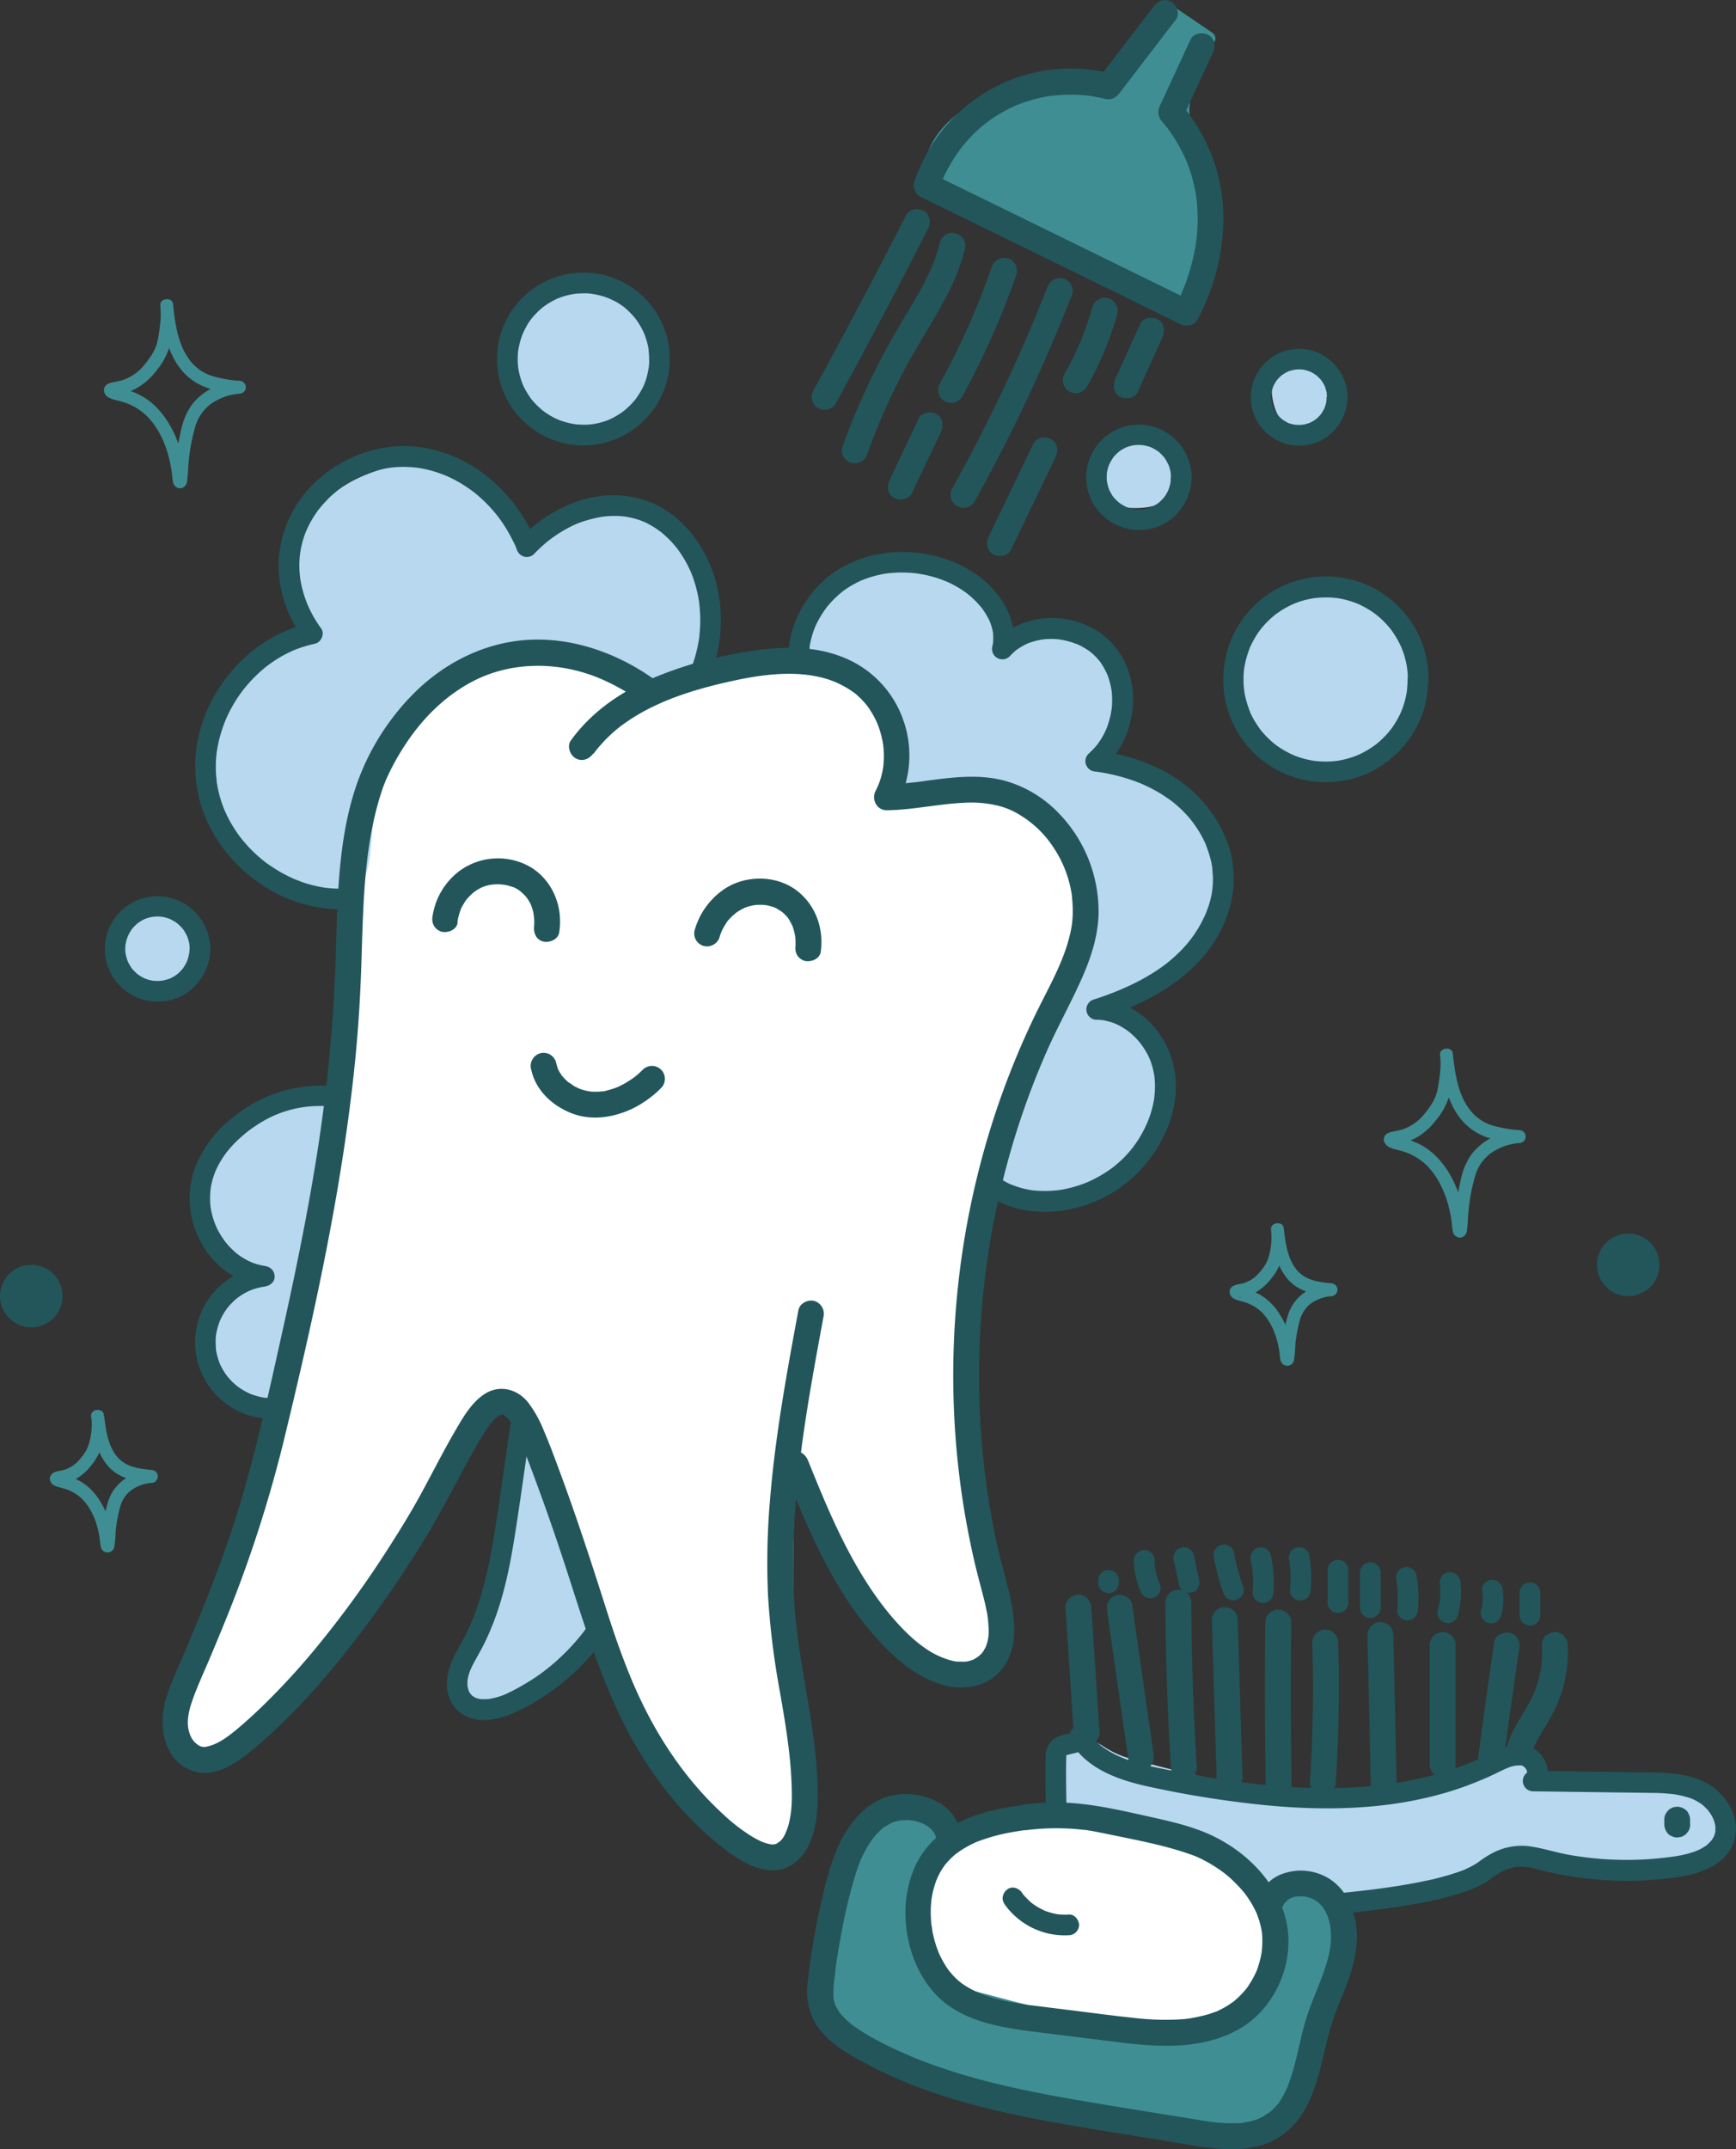 <svg xmlns="http://www.w3.org/2000/svg" viewBox="0 0 670.64 830.08"><rect x="0" y="0" width="670.64" height="830.08" fill="#333333" stroke="none"/><defs><style>.cls-1{fill:#3f8e93;}.cls-2{fill:#22565a;}.cls-3{fill:#fff;}.cls-4{fill:#b8d8ef;}</style></defs><g id="Слой_6" data-name="Слой 6"><path class="cls-1" d="M758.51,630.56c-.56,2.35-2.11,1.47-1.07,1.34l.52-.11c.51-.1,1-.18,1.54-.3a16.85,16.85,0,0,0,4.44-1.7,20.51,20.51,0,0,0,6.11-5.66,19,19,0,0,0,3.91-8.55,34.35,34.35,0,0,0,.51-10.51c-.38-2.76-5.24-2.13-4.91.67.79,6.63,1.81,13.36,6.12,18.72s10.68,6.4,17.08,7v-5c-7.21.66-13.71,4.42-16.34,11.4a48.22,48.22,0,0,0-2.3,11c-.17,1.48-.29,3-.39,4.45,0,.52-.07,1-.1,1.56,0,.31-.19.52,0-.08-.21.58.42-.65.48-.7l1.11-.64h1.29c1.32,1.78,1.84,2.28,1.58,1.5a1.29,1.29,0,0,1,0-.19,1.59,1.59,0,0,1-.07-.38c.18.8,0,0,0-.2s-.05-.43-.08-.65c-.18-1.47-.38-2.93-.68-4.38A31.8,31.8,0,0,0,773,638.59a22.14,22.14,0,0,0-7.5-7.59,25.5,25.5,0,0,0-5.46-2.24c-.65-.19-1.31-.35-2-.54a3.52,3.52,0,0,0-.6-.2,1.19,1.19,0,0,1,.79.69l.34,1.26v-.08a2.57,2.57,0,0,0-2.5-2.5,2.52,2.52,0,0,0-2.5,2.5c.28,2.69,2.81,3,4.95,3.65a16.7,16.7,0,0,1,7.49,4.14c3.79,3.85,5.79,9.2,6.65,14.43.16,1,.17,1.14.29,2.12a13.22,13.22,0,0,0,.33,2.17,2.65,2.65,0,0,0,5.16-.25,47,47,0,0,0,.52-6.06,57.49,57.49,0,0,1,1.63-8.93,12.07,12.07,0,0,1,4.25-6.78,15.62,15.62,0,0,1,7.89-2.91,2.5,2.5,0,0,0,0-5c-5.06-.48-10.26-1.23-13.55-5.55s-4-10-4.65-15.18l-4.91.66a26.82,26.82,0,0,1-.78,9.22,12.93,12.93,0,0,1-1.67,3.94,21,21,0,0,1-2,2.64,12.8,12.8,0,0,1-6.22,4.25c-1.84.53-4.78.41-5.34,2.78C753,632.36,757.77,633.69,758.51,630.56Z" transform="translate(-278.55 -130.85)"/><path class="cls-1" d="M818.06,571.73a2.1,2.1,0,0,1-.87,1.15c-.41.16-.48.2-.21.11a5.36,5.36,0,0,0,.75-.17c.61-.12,1.24-.22,1.86-.35a22.35,22.35,0,0,0,5.82-2.08,25.15,25.15,0,0,0,8-7.06A25.94,25.94,0,0,0,839,551.81c.82-4.64,1.45-9.49.77-14.18-.4-2.76-5.25-2.14-4.91.66,1,8.72,2.36,17.65,8,24.72a22.26,22.26,0,0,0,9.87,7c4.06,1.49,8.45,1.89,12.72,2.3v-5c-7.35.65-14.56,3.79-18.87,10a26.34,26.34,0,0,0-3.72,9.23,97.43,97.43,0,0,0-2,12.23c-.16,1.65-.27,3.31-.38,5,0,.5-.08,1-.11,1.5s.13-.47,0,0a.66.66,0,0,1,0,.15,2.11,2.11,0,0,1,2.18-1.52l1.26.34c.33.15,1.07,1,1,1.21,0,0-.07-.25-.08-.32s-.05-.29-.08-.43c-.1-.51.06.52,0-.23-.15-1.28-.31-2.56-.5-3.84a46,46,0,0,0-2.62-10.18c-2.86-7.33-7.7-14.38-15-17.88a38.17,38.17,0,0,0-6.28-2.32c-.72-.21-1.45-.39-2.17-.6-.15-.05-1-.25-.63-.2s.11.08,0,0-.15-.09.06.06a1.79,1.79,0,0,1,.76,1.59c-.19-3.19-5.19-3.21-5,0s4.22,3.53,6.62,4.25A23,23,0,0,1,830,581.23c5,5.22,7.76,12.35,9,19.38.25,1.48.31,2,.49,3.43a17.19,17.19,0,0,0,.39,2.67,2.77,2.77,0,0,0,3.32,2.06,3.08,3.08,0,0,0,2.06-2.84c.37-2.75.39-5.56.7-8.32a71,71,0,0,1,2.36-12.25,16.68,16.68,0,0,1,5.8-8.85,22,22,0,0,1,11.32-4.19,2.5,2.5,0,0,0,0-5,47.15,47.15,0,0,1-11-2,17.28,17.28,0,0,1-8-5.77c-4.69-6-5.74-13.94-6.61-21.28l-4.91.67a27.57,27.57,0,0,1-.14,6.79,55.66,55.66,0,0,1-.9,6,17.37,17.37,0,0,1-2.2,5.41c-.53.86-1.11,1.67-1.71,2.48l-.16.21c-.11.14-.21.28-.32.41l-.63.77a18.29,18.29,0,0,1-8.54,6.06c-1.35.41-2.73.62-4.11.91s-2.68.94-3,2.36a2.57,2.57,0,0,0,1.75,3.08A2.53,2.53,0,0,0,818.06,571.73Z" transform="translate(-278.55 -130.85)"/><circle class="cls-2" cx="629.01" cy="488.49" r="12.08"/><path class="cls-1" d="M323.72,282.27a2.12,2.12,0,0,1-.87,1.16c-.41.16-.48.19-.21.1a7.2,7.2,0,0,0,.75-.16c.61-.13,1.24-.22,1.86-.36a22.35,22.35,0,0,0,5.82-2.08,25.15,25.15,0,0,0,8-7.06,25.91,25.91,0,0,0,5.55-11.51c.82-4.65,1.45-9.5.77-14.19-.4-2.75-5.25-2.13-4.91.67,1,8.72,2.36,17.64,8,24.71a22.18,22.18,0,0,0,9.87,7c4.06,1.49,8.45,1.89,12.72,2.3v-5c-7.35.65-14.56,3.79-18.87,10a26.31,26.31,0,0,0-3.72,9.24,97,97,0,0,0-2,12.22c-.16,1.65-.27,3.31-.38,5,0,.5-.08,1-.11,1.49s.13-.46,0,0a.66.66,0,0,1,0,.15,2.12,2.12,0,0,1,2.18-1.52l1.26.34c.33.15,1.07,1,1,1.22,0,0-.07-.26-.08-.32s-.05-.3-.08-.44c-.1-.51.06.52,0-.23-.15-1.28-.31-2.56-.5-3.83A46,46,0,0,0,347,301c-2.86-7.33-7.7-14.37-15-17.88a38.17,38.17,0,0,0-6.28-2.32c-.72-.2-1.45-.39-2.17-.6-.15,0-1-.25-.63-.2s.11.08,0,0-.15-.08.06.06a1.82,1.82,0,0,1,.76,1.6c-.19-3.2-5.19-3.22-5,0s4.22,3.52,6.62,4.24a23,23,0,0,1,10.22,5.92c5,5.22,7.76,12.35,9,19.38.26,1.48.31,2,.49,3.43a17.19,17.19,0,0,0,.39,2.67,2.76,2.76,0,0,0,3.32,2.06,3.06,3.06,0,0,0,2.06-2.83c.37-2.76.39-5.56.7-8.33a70.75,70.75,0,0,1,2.36-12.24,16.67,16.67,0,0,1,5.8-8.86,22.07,22.07,0,0,1,11.32-4.19,2.5,2.5,0,0,0,0-5,46.13,46.13,0,0,1-11-2,17.34,17.34,0,0,1-8-5.76c-4.69-6-5.74-13.95-6.61-21.28l-4.91.66a27.64,27.64,0,0,1-.14,6.8,56,56,0,0,1-.9,6,17.32,17.32,0,0,1-2.2,5.4c-.53.86-1.11,1.68-1.71,2.48-.29.38-.35.45-.16.22l-.32.4-.63.78a18.34,18.34,0,0,1-8.54,6.05c-1.35.42-2.73.62-4.11.92s-2.68.93-3,2.35a2.57,2.57,0,0,0,1.75,3.08A2.52,2.52,0,0,0,323.72,282.27Z" transform="translate(-278.55 -130.85)"/><path class="cls-1" d="M302.69,702.66c-.56,2.36-2.11,1.48-1.07,1.34.17,0,.35-.07.52-.1.51-.1,1-.19,1.54-.3a17.2,17.2,0,0,0,4.44-1.7,20.51,20.51,0,0,0,6.11-5.66,19,19,0,0,0,3.91-8.55,34.38,34.38,0,0,0,.51-10.51c-.38-2.76-5.24-2.14-4.91.66.79,6.63,1.81,13.36,6.12,18.72s10.68,6.4,17.08,7v-5c-7.21.66-13.71,4.41-16.34,11.39a48.3,48.3,0,0,0-2.3,11c-.17,1.48-.29,3-.39,4.45,0,.52-.07,1-.1,1.56,0,.3-.19.51,0-.09-.21.59.42-.64.48-.69l1.11-.65h1.29c1.32,1.79,1.84,2.29,1.58,1.5a1.06,1.06,0,0,1,0-.19s-.06-.34-.07-.38c.18.8,0,0,0-.2s-.05-.43-.08-.64c-.18-1.47-.38-2.93-.68-4.38a31.72,31.72,0,0,0-4.22-10.61,22.06,22.06,0,0,0-7.5-7.59,25,25,0,0,0-5.46-2.24l-2-.55a3.47,3.47,0,0,0-.6-.19,1.19,1.19,0,0,1,.79.68l.34,1.27V702a2.57,2.57,0,0,0-2.5-2.5,2.52,2.52,0,0,0-2.5,2.5c.28,2.69,2.81,3,5,3.64a16.71,16.71,0,0,1,7.49,4.15c3.79,3.84,5.79,9.19,6.65,14.43.16,1,.17,1.14.29,2.11a13.34,13.34,0,0,0,.33,2.18,2.65,2.65,0,0,0,5.16-.25,47.18,47.18,0,0,0,.52-6.06,57.49,57.49,0,0,1,1.63-8.93,12,12,0,0,1,4.25-6.78,15.44,15.44,0,0,1,7.89-2.91,2.5,2.5,0,0,0,0-5c-5.06-.49-10.26-1.24-13.55-5.55s-4-10-4.65-15.19l-4.91.67a26.76,26.76,0,0,1-.78,9.21,12.72,12.72,0,0,1-1.67,3.94,19.67,19.67,0,0,1-1.95,2.64,12.82,12.82,0,0,1-6.22,4.26c-1.84.52-4.78.41-5.34,2.77C297.13,704.46,302,705.8,302.69,702.66Z" transform="translate(-278.55 -130.85)"/><circle class="cls-2" cx="12.08" cy="500.57" r="12.08"/></g><g id="Слой_4" data-name="Слой 4"><path class="cls-3" d="M524.15,396.37c-24.46-2.31-24.16-15.16-44-13.23-23.27,2.27-39.09,21.5-43.1,26.77-9.32,12.23-12,24.5-14.28,33.08-11.11,42.52-9.73,87.2-15.42,130.78-2.38,18.26-6,36.34-9.7,54.39-10.65,52-22,104.49-44.64,152.55-3.45,7.32-6.31,17.85.64,22,6,3.58,13.29-1.53,18.25-6.43a468.42,468.42,0,0,0,82.84-110.62c2.33-4.33,4.72-8.84,8.66-11.77s10-3.73,13.6-.42c3.22,2.92,3.51,7.81,3.47,12.16a266.91,266.91,0,0,1-20.23,99.41,127,127,0,0,0,50.88-23,211,211,0,0,0,43.69,70.07c7.43,7.91,19.2,15.67,28.22,9.64,7.65-5.11,4.92-22.42,3.89-29.28-3.64-24.29-6.23-63-3.07-128.42a246.33,246.33,0,0,0,24,53.17s16.6,27.43,36.45,35.77c3.23,1.35,7.24,2.26,11.29,1,5.44-1.73,8.62-7.67,9-13.37s-1.47-11.27-3.12-16.73A290.06,290.06,0,0,1,672.2,547.79c8.87-20.8,20.36-41.11,22.67-63.6,1.77-17.18-3.78-37.05-19.29-44.63-16.77-8.19-36.74,1.2-55.29-.77l-3.69-26.18c-1.88-13.31-5.19-16.72-8.17-19-5.15-4-11.59-3.66-15-3.44C558.65,392.35,542.54,398.1,524.15,396.37Z" transform="translate(-278.55 -130.85)"/><path class="cls-3" d="M524.15,393.87a47.32,47.32,0,0,1-15.59-4.05c-3.5-1.66-6.69-3.84-10.09-5.66-8.57-4.6-18.19-4.44-27.4-1.82-18.4,5.23-34.6,20.36-43,37.36-5.48,11.12-8.27,23.7-10.73,35.78a402.63,402.63,0,0,0-6.17,45.1c-2.71,30.66-3.92,61.38-9.14,91.77-5.14,29.94-11.49,59.82-18.58,89.35-7,29-15.31,57.83-27,85.31-2.56,6-5.77,11.88-7.86,18.09-1.57,4.69-2.59,10.27-.48,15,2.34,5.18,8.18,7.31,13.5,5.85,6.18-1.69,10.87-6.59,15.23-11a470.7,470.7,0,0,0,53.6-64.67q12-17.43,22.41-35.9c3.16-5.63,5.79-12.4,10.43-17,4-3.94,11.8-5.55,14,1.1.93,2.84.79,5.95.74,8.9q-.09,5.53-.4,11c-.43,7.42-1.15,14.83-2.22,22.18a267.46,267.46,0,0,1-10,43.46q-3.31,10.32-7.46,20.36c-.79,1.91,1.43,3.42,3.07,3.07a129.91,129.91,0,0,0,51.48-23.27l-3.67-1.49a215.91,215.91,0,0,0,33,58.14c6.55,8.23,13.67,17.31,23.09,22.39,7.45,4,18.56,5.08,23.29-3.55C591.83,833,591,824.26,590.1,817c-.7-5.46-1.58-10.89-2.19-16.36-1.6-14.34-2.38-28.78-2.73-43.2-.6-24.46,0-48.94,1.2-73.38l-4.91.67a253.19,253.19,0,0,0,21.79,49.55,134,134,0,0,0,16.88,23.16,80.52,80.52,0,0,0,17.17,14.72c7.12,4.35,16.74,7.63,23.87,1.46s6.67-16.34,4.45-24.64c-2.62-9.79-5.64-19.4-7.74-29.34A287.39,287.39,0,0,1,676.65,543.8c8.14-18.27,17.62-36.45,20.35-56.51,2-15.13-.54-32.63-11.77-43.85-6.07-6.06-14.11-9.06-22.57-9.67-9.54-.68-19,1.41-28.46,2.34a71.05,71.05,0,0,1-13.91.18l2.41,1.84q-1.4-9.93-2.8-19.87c-.76-5.4-1.31-10.92-3-16.13-2.12-6.5-6.27-11.56-13-13.61-4.29-1.31-8.76-1-13.17-.71q-8.73.62-17.41,1.64c-8.61,1-17.17,2.36-25.77,3.47a106.53,106.53,0,0,1-23.4.95c-3.2-.29-3.18,4.71,0,5,14.38,1.31,28.77-1.8,43-3.65q7.41-1,14.87-1.69a140.16,140.16,0,0,1,14.91-1c6.68.11,12.2,3.18,14.64,9.43,2.08,5.31,2.62,11.14,3.41,16.74q1.47,10.38,2.93,20.77a2.52,2.52,0,0,0,2.41,1.83c9.24.9,18.39-.78,27.54-1.86,8.79-1,18.29-1.71,26.48,2.29,13.52,6.59,18.49,22.75,18.38,36.81-.16,18.91-8.59,36.89-16.28,53.76-7.89,17.28-14.9,34.76-19.78,53.15a294.06,294.06,0,0,0-7.27,113.68q1.88,14.21,5.12,28.17,1.57,6.72,3.48,13.34c1.39,4.85,3.2,9.68,3.95,14.69,1.28,8.5-2.9,18.65-13.16,16.46-7.14-1.53-13.65-6.79-18.89-11.63-18.14-16.76-29.89-39.89-38.62-62.64q-2.68-7-5-14.12a2.51,2.51,0,0,0-4.91.66c-1.74,36.1-2.54,72.5.72,108.54q.75,8.28,1.87,16.53c.82,6,1.89,12,1.8,18.09,0,3.45-.31,7.33-2.15,10.35-2,3.28-6.19,4.25-9.78,3.68-9.91-1.58-17.39-10.75-23.53-17.89a208.53,208.53,0,0,1-36.75-62c-.51-1.34-2.26-2.55-3.67-1.49a126.79,126.79,0,0,1-50.28,22.76l3.07,3.08a270.35,270.35,0,0,0,19.77-85.21c.43-6.7,1.18-13.84.23-20.52-.83-5.75-4.37-10.49-10.43-11.09s-11.34,3-14.86,7.65c-4,5.29-6.78,11.62-10.06,17.38a464.53,464.53,0,0,1-47.68,68.57q-13.47,16.07-28.35,30.88c-3.62,3.6-10,10.12-15.75,7.51-4.71-2.14-3.88-8.32-2.78-12.38,1.68-6.19,5-11.93,7.49-17.8q4.32-10.07,8.11-20.34c5.11-13.84,9.51-27.92,13.43-42.14,7.88-28.52,13.87-57.53,19.73-86.51,3.1-15.31,6-30.67,8.12-46.16,2-14.9,3.16-29.9,4.24-44.89,2.15-29.89,4.28-59.72,11.79-88.84a118.3,118.3,0,0,1,4.95-15.71,68.15,68.15,0,0,1,4.69-9.21c1-1.59,2-3.15,3.11-4.66.74-1,.73-1,1.28-1.68a76.6,76.6,0,0,1,17.46-16.25c8.76-5.79,20-10.2,30.7-8.63,7.54,1.1,13.45,6.51,20.31,9.4a54.82,54.82,0,0,0,16,3.78C527.35,399.19,527.33,394.19,524.15,393.87Z" transform="translate(-278.55 -130.85)"/><path class="cls-4" d="M483.16,693.09q11.61,33.12,22.56,66.46a5.24,5.24,0,0,1,.34,3.25,5.34,5.34,0,0,1-2.38,2.46c-9.82,6.4-19.67,12.83-30.09,18.19-2.9,1.5-6,2.95-9.26,2.86s-6.72-2.18-7.23-5.41c-.42-2.66,1.17-5.19,2.6-7.48,14.57-23.42,18.18-51.8,21.46-79.18" transform="translate(-278.55 -130.85)"/><path class="cls-4" d="M480.75,693.75q7.77,22.15,15.24,44.41c2.46,7.34,5,14.67,7.32,22.05.35,1.11.68,1.73-.31,2.49-1.42,1.11-3.06,2-4.57,3-3.19,2.08-6.39,4.14-9.62,6.15s-6.22,3.8-9.38,5.6a92.94,92.94,0,0,1-9.93,5.22c-2.45,1-5.38,1.78-7.84.42s-2.42-3.78-1.14-6.16c1.56-2.9,3.42-5.64,5-8.57,1.62-3.09,3.07-6.27,4.4-9.49a139.52,139.52,0,0,0,6.27-19.11c3.82-14.92,5.68-30.25,7.51-45.51a2.52,2.52,0,0,0-2.5-2.5,2.55,2.55,0,0,0-2.5,2.5c-1.71,14.25-3.48,28.55-6.91,42.51a145.59,145.59,0,0,1-6.36,20A101.76,101.76,0,0,1,461,766.2c-1.67,3.16-3.88,6.11-5.33,9.36-1.53,3.43-1.49,7.14,1.15,10a10.92,10.92,0,0,0,8.87,3.2c3.78-.33,7.17-2.08,10.47-3.81q5.25-2.78,10.35-5.84c3.4-2,6.75-4.13,10.09-6.27a111.79,111.79,0,0,0,9.76-6.43A5.81,5.81,0,0,0,508.7,762c0-2-.87-4-1.5-5.94q-1.84-5.62-3.73-11.26-8.75-26.25-17.9-52.38a2.55,2.55,0,0,0-3.07-1.74,2.52,2.52,0,0,0-1.75,3.07Z" transform="translate(-278.55 -130.85)"/><path class="cls-4" d="M405.32,555.26c-12.32,1.68-24.93,5.1-34.22,13.36s-14.24,22.4-8.83,33.58c4.51,9.3,14.9,14.72,19.3,24.07-10.57,1.51-19.2,11.61-19,22.28s9.1,20.51,19.7,21.7a436.08,436.08,0,0,0,19.65-111.5" transform="translate(-278.55 -130.85)"/><path class="cls-4" d="M404.65,552.85c-14.74,2-30.55,6.75-40,19.09a34.21,34.21,0,0,0-7.14,19.14c-.3,7.24,2.52,13.67,7.13,19.12,4.9,5.78,11.38,10.36,14.73,17.33l1.49-3.67c-9.13,1.39-16.78,8.52-19.68,17.16-3,9,.12,18.87,7,25.2a25,25,0,0,0,14.05,6.53,2.52,2.52,0,0,0,2.41-1.84,440.09,440.09,0,0,0,17.92-87.31q1.26-12.4,1.82-24.85c.14-3.21-4.86-3.21-5,0a434.28,434.28,0,0,1-12.77,86.87q-3,12.07-6.79,24l2.41-1.83c-7.24-.88-13.71-6.57-16.1-13.36a19.26,19.26,0,0,1,5-20.06,19.92,19.92,0,0,1,11.12-5.65c1.73-.26,2.11-2.39,1.5-3.67-5.44-11.33-20.05-17.41-21.12-30.9a28.12,28.12,0,0,1,4.89-17.54c3.69-5.62,9.19-9.68,15.19-12.58,7.27-3.51,15.34-5.22,23.29-6.32a2.53,2.53,0,0,0,1.75-3.08,2.57,2.57,0,0,0-3.08-1.74Z" transform="translate(-278.55 -130.85)"/><path class="cls-4" d="M349.43,487.65c-.19-1-1.4-1.39-2.41-1.56q-3.67-.64-7.38-1c-2.54-.24-5.37-.29-7.33,1.35-1.65,1.39-2.25,3.65-2.75,5.75a17,17,0,0,0-.69,6.25,15.28,15.28,0,0,0,2.59,5.9,10.23,10.23,0,0,0,2.22,2.67,7.68,7.68,0,0,0,3.67,1.4c5.55.73,11.09-2.78,13.85-7.65a6.51,6.51,0,0,0,1.07-3.78c-.27-2.93-3.64-4.93-3.73-7.88" transform="translate(-278.55 -130.85)"/><path class="cls-4" d="M351.84,487c-.95-3.18-4.42-3.4-7.19-3.79-3-.42-6.08-1-9.07-.61a8.67,8.67,0,0,0-7.09,4.87,24.66,24.66,0,0,0-2.19,9.2c-.15,3.29,1.26,6.25,3,8.95s4,4.71,7.38,5.22a16.41,16.41,0,0,0,14.69-6c2.13-2.55,4.18-6,3.14-9.41a12.56,12.56,0,0,0-1.92-3.52c-.36-.51-.73-1-1-1.55a3.65,3.65,0,0,1-.5-1.26,2.55,2.55,0,0,0-2.5-2.5,2.52,2.52,0,0,0-2.5,2.5,10.78,10.78,0,0,0,2.41,5.59c1,1.47,1.75,2.38,1,4.1a12.81,12.81,0,0,1-8.62,7c-1.72.38-4.05.4-5.53-.72s-2.62-3.32-3.34-5c-1-2.4-.55-4.81,0-7.25.39-1.61.74-3.67,2.19-4.69,1.81-1.27,4.76-.67,6.79-.45,1.37.15,2.74.33,4.11.55l1.71.3c.07,0,.6.08.37.07.41,0,.11.42-.12-.33.92,3.07,5.75,1.76,4.82-1.33Z" transform="translate(-278.55 -130.85)"/><path class="cls-4" d="M410.77,476.27c-12.86,5.22-36.47-12.72-44-34.44-1.18-3.4-6.05-20.87,1.69-36.57A49.17,49.17,0,0,1,396.14,381c2.43-.86,5.17-1.72,6.41-4,2-3.75-1.42-7.94-3.79-11.49-6.64-9.93-5.1-23.89,1.77-33.66s18.17-15.7,29.8-18.44c4.72-1.11,9.71-1.75,14.4-.49,3.74,1,7.06,3.15,10.26,5.32,10.57,7.16,21.19,15.61,25.66,27.57a81.9,81.9,0,0,1,19.71-13.33c6.18-2.95,10.84-5.11,17.24-4.85s11,2.79,14.32,4.61c3.53,1.94,11.5,6.32,16.07,15.77,3.67,7.58,3.34,14.68,3.14,18.91a44,44,0,0,1-1.73,10.19c-1.12,4.33-2.49,9-6.13,11.59-3.88,2.75-9.52,2.45-12.94,5.76-4.82-3.48-23.72-16.27-49.3-13.33-2.74.32-27.58,3.56-44.94,24.25C411.45,434.77,426.49,469.89,410.77,476.27Z" transform="translate(-278.55 -130.85)"/><path class="cls-4" d="M410.1,473.86a12.46,12.46,0,0,1-2,.61c-.15,0-1.08.18-.54.11-.38.05-.76.07-1.14.09a16.81,16.81,0,0,1-2.24-.06,13.36,13.36,0,0,1-2-.34,30.87,30.87,0,0,1-9.76-4.22,57.78,57.78,0,0,1-17.94-18.15,49,49,0,0,1-7.25-19.47c-1.35-9.48-.17-19.72,4.69-28.27a47,47,0,0,1,20.56-19c4.08-1.95,10.07-2.67,12.32-7.08,2.68-5.26-1.51-10.1-4.18-14.32-5.06-8-4.48-18.51-.28-26.73,4.4-8.63,12.67-14.78,21.52-18.34a51.85,51.85,0,0,1,15.22-3.89,20.55,20.55,0,0,1,8.7,1.06,34.58,34.58,0,0,1,7.22,4c8.21,5.49,16.57,11.69,22,20.13a35.86,35.86,0,0,1,3.29,6.44,2.54,2.54,0,0,0,4.18,1.11,85.8,85.8,0,0,1,23.7-15A25,25,0,0,1,520,330.38a33.05,33.05,0,0,1,11,4.22c6.46,3.56,11.9,8.29,15.09,15.15,3.6,7.74,3.42,17.42,1.28,25.54-1,3.86-1.91,8.74-5.31,11.29-1.9,1.42-4.35,1.9-6.57,2.57a16.93,16.93,0,0,0-6.87,3.59l3-.39a75.45,75.45,0,0,0-29.29-12.75,67.78,67.78,0,0,0-32.15,1.33c-13.22,3.84-25.6,11.1-34.76,21.46a66.83,66.83,0,0,0-12.81,21.76A94.23,94.23,0,0,0,418,445.21c-.37,3.1-.64,6.22-.92,9.33-.14,1.44-.27,2.88-.43,4.31s-.23,2-.46,3.44a33.65,33.65,0,0,1-1.68,6.62c-.14.35.14-.28-.15.32-.1.21-.19.41-.3.61a13.21,13.21,0,0,1-.77,1.31c-.12.17-.24.35-.37.52.39-.52-.1.1-.19.2a14.13,14.13,0,0,1-1,1c-.33.28.37-.23-.15.11-.18.11-.35.24-.54.35a7,7,0,0,1-.66.37c-.12.07-.86.39-.28.15a2.59,2.59,0,0,0-1.74,3.08,2.51,2.51,0,0,0,3.07,1.74c9.75-4.06,10-16.31,10.79-25.31A144.84,144.84,0,0,1,424.93,434a65.55,65.55,0,0,1,8.6-20.95C441.35,400.93,453.6,392,467,387.22A72.21,72.21,0,0,1,479.22,384c.56-.1,1.12-.16,1.68-.27-.26.05-.62.08-.09,0l1.78-.19a66.45,66.45,0,0,1,12.77.07,70,70,0,0,1,32.13,12l1.58,1.11a2.52,2.52,0,0,0,3-.39c1.57-1.46,3.7-2,5.71-2.6a22.71,22.71,0,0,0,6.57-2.67c4.33-3,6.06-8,7.34-12.82,2.27-8.59,3.07-18,.34-26.63-2.81-8.86-9.12-15.79-17.06-20.41a48.7,48.7,0,0,0-10.35-4.82,27.87,27.87,0,0,0-16.23.1,74.9,74.9,0,0,0-14.64,6.74,87.14,87.14,0,0,0-14.89,10.92l4.18,1.1c-3.95-10.35-11.88-18.11-20.58-24.64-4.54-3.41-9.29-7-14.57-9.13-6-2.44-12.51-1.76-18.64-.28-10.17,2.45-20.17,7.33-27.35,15.08a36,36,0,0,0-9.58,29.16,28.88,28.88,0,0,0,2.1,7.46,43.52,43.52,0,0,0,4,6.66c1.07,1.62,2.93,4.14,2,6.2-.78,1.75-3.36,2.34-5,2.92a52.75,52.75,0,0,0-24.76,18.26c-11.08,14.91-11.63,35.95-3.49,52.34a64.2,64.2,0,0,0,18.17,22c5.92,4.56,13.55,8.89,21.29,8.44a15.13,15.13,0,0,0,4.75-1,2.57,2.57,0,0,0,1.75-3.07A2.52,2.52,0,0,0,410.1,473.86Z" transform="translate(-278.55 -130.85)"/><path class="cls-4" d="M475.33,276.11c-3.21-10.82,1.84-21.51,8.2-27.7A30.2,30.2,0,0,1,504,240.13c2.85,0,11.35.1,18.38,6.46,7.5,6.78,8.14,16,8.37,19.25a33.67,33.67,0,0,1-2.59,14.89c-1.54,3.68-3.66,8.75-9.06,12.3a23.65,23.65,0,0,1-13.27,3.56A29,29,0,0,1,496.4,295C492.4,293.61,479.19,289.11,475.33,276.11Z" transform="translate(-278.55 -130.85)"/><path class="cls-4" d="M477.74,275.44c-3.77-13.17,5.2-27.38,17.89-31.43a31.23,31.23,0,0,1,3.81-1c.48-.09,1-.17,1.46-.23-.48.06.15,0,.31,0l.68-.07a31.7,31.7,0,0,1,3.9-.05,23.69,23.69,0,0,1,15.39,6.26,21.74,21.74,0,0,1,5.08,7.61,28.09,28.09,0,0,1,1.17,3.82c.14.57.26,1.15.36,1.73l.12.74c0,.16.05.32.07.48,0-.25,0-.21,0,0a32.8,32.8,0,0,1-1,13,35.45,35.45,0,0,1-3.52,8.33,18.38,18.38,0,0,1-6.72,6.84,22.93,22.93,0,0,1-15.29,2.22,37.7,37.7,0,0,1-6.57-1.91l-1.14-.44-.16-.07-.8-.35c-.94-.42-1.88-.89-2.79-1.38a25.64,25.64,0,0,1-10.69-10.23,20,20,0,0,1-1.6-3.89c-.94-3.07-5.76-1.76-4.82,1.33,3.26,10.72,12.54,17.14,22.7,20.58a31.38,31.38,0,0,0,18.3.72,23,23,0,0,0,10.58-6.38,29.17,29.17,0,0,0,5.24-8.42,37.92,37.92,0,0,0,3.44-17.79c-.41-5.64-1.8-11.26-5-16-6.77-9.88-19.17-13.49-30.55-11.16-14.63,3-26.43,16.85-25.73,32a27.71,27.71,0,0,0,1.06,6.39C473.8,279.86,478.63,278.54,477.74,275.44Z" transform="translate(-278.55 -130.85)"/><path class="cls-4" d="M772.57,275.23c.89-2.32,3.66-3.47,6.14-3.28s4.74,1.42,6.92,2.63a10.51,10.51,0,0,1,4.24,3.42,7,7,0,0,1,.39,5.74,19.82,19.82,0,0,1-2.87,5.16c-1.4,2-3,4.12-5.38,4.74-3,.79-6.16-1.24-7.7-3.93s-1.82-5.9-2.06-9a12,12,0,0,1,.44-5.55" transform="translate(-278.55 -130.85)"/><path class="cls-4" d="M774.73,276.5a3.2,3.2,0,0,1,2.84-2,8.47,8.47,0,0,1,4.3,1,23.76,23.76,0,0,1,4.88,2.78,3.86,3.86,0,0,1,1.38,3.82,12.22,12.22,0,0,1-2.27,4.7,16.27,16.27,0,0,1-3.06,3.75c-2.4,1.87-5.19.15-6.51-2.36a15.76,15.76,0,0,1-1.41-5.91c-.2-2.11-.55-4.34.22-6.37a2.53,2.53,0,0,0-1.75-3.08,2.56,2.56,0,0,0-3.07,1.75c-.95,2.51-.64,5.28-.39,7.89a22.89,22.89,0,0,0,1.92,7.91c2.19,4.51,7.6,7.46,12.38,5.15,2.27-1.09,3.85-3.16,5.26-5.16a19,19,0,0,0,3.49-6.91,9.08,9.08,0,0,0-1.69-7.72c-1.54-1.88-3.89-3.05-6-4.14-2.71-1.4-5.62-2.43-8.7-1.94a7.93,7.93,0,0,0-6.13,4.38,2.58,2.58,0,0,0,.9,3.42,2.51,2.51,0,0,0,3.42-.89Z" transform="translate(-278.55 -130.85)"/><path class="cls-4" d="M726.22,302.41a18.71,18.71,0,0,0-17.43,3.46,6.61,6.61,0,0,0-1.52,1.69,7.76,7.76,0,0,0-.82,3.23,21.27,21.27,0,0,0,.19,6.85,8.79,8.79,0,0,0,3.71,5.58,12.38,12.38,0,0,0,6.29,1.34c4.55.08,9.67-.59,12.45-4.19a10.14,10.14,0,0,0,1.48-8.65,17.24,17.24,0,0,0-4.7-7.66" transform="translate(-278.55 -130.85)"/><path class="cls-4" d="M726.88,300a21.43,21.43,0,0,0-16.46,1.73c-2.56,1.41-5.19,3.4-6,6.32a20.94,20.94,0,0,0-.58,4.8,19.54,19.54,0,0,0,.43,5.45,11.41,11.41,0,0,0,4.56,6.88c2.58,1.74,5.89,1.92,8.91,1.88,5.31-.06,11.32-1.39,14.18-6.37,3.63-6.35.42-13.63-4.24-18.4-2.25-2.3-5.79,1.23-3.54,3.54,2.86,2.92,5.33,7,4,11.22-1.2,3.67-5.31,4.74-8.75,5a19.13,19.13,0,0,1-6.45-.39,5.45,5.45,0,0,1-3.51-3.6,16.68,16.68,0,0,1-.38-7.44,3.67,3.67,0,0,1,1-2.43,13.58,13.58,0,0,1,2.48-1.83,16.29,16.29,0,0,1,13.08-1.49c3.08.95,4.4-3.88,1.33-4.83Z" transform="translate(-278.55 -130.85)"/><path class="cls-4" d="M765,373.12c7-11.75,23.14-17,35.73-11.7a48.2,48.2,0,0,1,8.16,4.67A49.13,49.13,0,0,1,815.3,371c9.48,9,11.7,24.65,5.08,35.89-2.62,4.46-6.38,8.13-10.21,11.61a38.78,38.78,0,0,1-5.43,4.31,25.15,25.15,0,0,1-17.11,3.05,39.91,39.91,0,0,1-16.18-6.93,26.28,26.28,0,0,1-8-8.05c-2.15-3.7-2.82-8.05-3.45-12.29s-1.28-8.65-.87-13,2-8.7,5.17-11.66" transform="translate(-278.55 -130.85)"/><path class="cls-4" d="M767.18,374.39c5.41-8.95,16.74-14,27.05-12.26,6.41,1.08,12.27,4.87,17.27,8.88a26.68,26.68,0,0,1,9.18,13.93,28,28,0,0,1-.49,16.48c-2.11,6.1-6.8,10.78-11.47,15a28.17,28.17,0,0,1-8,5.66,23.25,23.25,0,0,1-10.11,1.57c-6.76-.37-13.12-3.48-18.54-7.37A21.47,21.47,0,0,1,765,408.5c-1.66-3.4-2.12-7.34-2.67-11-1.07-7.24-2.11-16.13,3.72-21.73,2.33-2.23-1.21-5.77-3.53-3.54-5.89,5.66-6.56,14.2-5.66,21.86.93,7.86,1.85,16.16,7.51,22.19a40.67,40.67,0,0,0,8.95,6.85A42.3,42.3,0,0,0,784,427.66c7.5,1.94,16,1.32,22.54-3A61.08,61.08,0,0,0,815.4,417a43.67,43.67,0,0,0,7.32-9.16,31.39,31.39,0,0,0,3.79-18.7,32.67,32.67,0,0,0-7.61-18A43.77,43.77,0,0,0,810,363.8a44.84,44.84,0,0,0-10.16-5.4c-11.78-4.08-26.08,0-34.11,9.5a32.63,32.63,0,0,0-2.86,4c-1.67,2.76,2.65,5.28,4.32,2.53Z" transform="translate(-278.55 -130.85)"/><path class="cls-4" d="M589.69,380.44c-2.21-7.64,9.56-18.31,19.24-23a42.93,42.93,0,0,1,34.18-.67c10.78,4.52,19.38,14.65,20.73,26.27,11-9.23,24.44-12,32.8-7,6.26,3.76,10.42,12.33,10.81,13.15a34.76,34.76,0,0,1,2.91,9.38c1.92,13.86-9.13,25.66-11,27.6,22.15,1.2,30.92,9.26,33.67,12.22,2.56,2.76,7.21,9,8.74,11,5.22,7,7.83,10.46,8.65,13,2.88,9-4.6,19-9.85,25.78-6.13,7.95-18.89,21.79-42.63,32,2.77.4,13.64,2.31,21.12,11.94,8.64,11.12,6.21,24.12,5.55,27.64a38.85,38.85,0,0,1-9.71,19.1,42.77,42.77,0,0,1-23.3,12.95c-12.2,2.7-23-.06-25.25-3.24A10.64,10.64,0,0,1,664.5,584a6.39,6.39,0,0,1,.21-3.12q9.51-26.21,20.74-51.74c7.46-17,14-28.38,13.78-44.59-.08-4.67-.52-19.51-9.91-31.95A47.46,47.46,0,0,0,678,441.93a46.72,46.72,0,0,0-13.59-5.83c-14.86-4.07-30.47-3.1-38-2.34.15-14.17-2.16-31.44-14.08-40.71C602.62,385.54,591.64,387.15,589.69,380.44Z" transform="translate(-278.55 -130.85)"/><path class="cls-4" d="M592.11,379.78a5.29,5.29,0,0,1,0-2.71,11.16,11.16,0,0,1,1.45-3.42,30.59,30.59,0,0,1,6.09-7,47.55,47.55,0,0,1,8.11-5.77c1-.6,2.11-1.15,3.2-1.65l.44-.19c-.61.27,0,0,.16-.06.5-.2,1-.39,1.5-.56,12.49-4.41,27.51-2.87,37.75,6,5.49,4.74,9.65,11.33,10.55,18.63a2.54,2.54,0,0,0,4.27,1.77c5.35-4.44,12.09-8,19.12-8.64a19.27,19.27,0,0,1,8.4.94,17.32,17.32,0,0,1,6.83,5.12,36.89,36.89,0,0,1,4.41,6.44,30.38,30.38,0,0,1,1.94,4.24A25.49,25.49,0,0,1,708,403.5a26.75,26.75,0,0,1-2.35,9,41.16,41.16,0,0,1-8.08,11.9,2.52,2.52,0,0,0,1.76,4.26c9.56.54,19.37,2.39,27.27,7.59.58.38,1.14.79,1.7,1.2.29.22-.48-.39-.05,0l.36.29.68.57a24.75,24.75,0,0,1,1.88,1.81,124.54,124.54,0,0,1,8.31,10.43c2.87,3.83,6.06,7.63,8.25,11.91.07.13.28.7,0,0,.06.15.12.3.17.45a13.64,13.64,0,0,1,.45,1.78,12.27,12.27,0,0,1,.05,3.63,23.18,23.18,0,0,1-2.9,8.12,78.41,78.41,0,0,1-8.46,12.11,94.12,94.12,0,0,1-7.82,8.4A110.87,110.87,0,0,1,696.67,518c-1.89.82-1.46,4.27.6,4.57,8.88,1.3,17.17,6.07,21.81,14a30,30,0,0,1,3.84,15.57c0,1-.07,2-.16,3,0,.47-.09.93-.15,1.4s0,.07,0,0l-.12.78a41.41,41.41,0,0,1-1.57,6.69A37.9,37.9,0,0,1,702,585.59a45.51,45.51,0,0,1-11.08,3.8c-6,1.31-12.63,1.57-18.59-.23a11.82,11.82,0,0,1-2.44-1c-.36-.19-.71-.41-1-.63s.4.38,0,0l-.5-.49c.62.64-.22-.37-.28-.48a7.91,7.91,0,0,1-.56-1.08,10.68,10.68,0,0,1-.37-1.22c-.07-.3-.27-1.56-.09-.26,0-.08-.1-.58-.12-.81.06.69,0-.2,0-.34,0-1.65,1-3.41,1.57-5,.66-1.82,1.34-3.63,2-5.45q2-5.22,4-10.41c5.47-14,11.37-27.8,17.57-41.48a140.46,140.46,0,0,0,7.22-18.21,60.48,60.48,0,0,0,2.46-18.08c-.19-9.94-2.35-20-7.39-28.63a46.51,46.51,0,0,0-21.81-19.39c-12.31-5.19-26.31-6.19-39.54-5.51q-3.32.18-6.62.51l2.5,2.5C629,424,628,414,624.14,404.93a35.25,35.25,0,0,0-7.94-11.79,37.43,37.43,0,0,0-14.13-8,71,71,0,0,1-6.71-2.33,11.58,11.58,0,0,1-2.1-1.26c-.18-.17-.35-.34-.51-.52-.33-.37.09.22-.19-.25a2.65,2.65,0,0,1-.45-1c-1-3.07-5.79-1.76-4.83,1.33,1.3,4.17,5.06,6,8.92,7.33,4.78,1.66,9.53,3,13.73,6,7.74,5.44,11.3,14.82,12.85,23.81a86.16,86.16,0,0,1,1.08,15.55,2.51,2.51,0,0,0,2.5,2.5c12.42-1.24,25.27-1.07,37.37,2.25,9.89,2.72,18,7.79,23.95,16.07,6.16,8.52,8.76,18.9,9,29.09a55.71,55.71,0,0,1-2.17,17,132.44,132.44,0,0,1-7.18,18.21q-9.6,21.14-18.06,42.76-2.12,5.43-4.15,10.87-.93,2.5-1.85,5c-.68,1.84-1.5,3.67-1.4,5.68,0,.43.24,2.29.1.85a8.56,8.56,0,0,0,.17,1.13,12.65,12.65,0,0,0,1.76,4.3,10.53,10.53,0,0,0,5.18,3.84c5.63,2.3,12.27,2.47,18.22,1.74a51.93,51.93,0,0,0,13.32-3.38,44,44,0,0,0,22.83-20.86c4.43-8.91,5.84-20,3-29.57-3.38-11.41-12.86-19.78-24.24-22.74a34.81,34.81,0,0,0-3.63-.73l.6,4.57c19.78-8.56,37.46-22.26,49-40.62,3.39-5.37,6.14-11.7,5-18.18-.77-4.38-3.85-8-6.42-11.51-3.25-4.39-6.51-8.79-10-13a35,35,0,0,0-6-5.84c-8.89-6.73-20.68-8.9-31.56-9.52l1.77,4.27c8.7-9.05,14.46-21.79,10.69-34.35A41.24,41.24,0,0,0,704.58,380a23.44,23.44,0,0,0-7.86-6.76,22.39,22.39,0,0,0-10-2.17c-9.15.08-17.78,4.48-24.69,10.2l4.27,1.77c-2-16.33-15.68-28.55-31.52-31.3A46.18,46.18,0,0,0,613,353.17a46.86,46.86,0,0,0-15.6,8.85c-5.26,4.35-12.13,11.55-10.1,19.09C588.12,384.21,592.94,382.89,592.11,379.78Z" transform="translate(-278.55 -130.85)"/><path class="cls-3" d="M635.42,861.66c.12-5.37.89-10.13,4.31-13.23,2.62-2.38,5.8-2.73,7-3,15.17-4.07,30.66-7.8,46.36-7.44,18.54.42,36.43,6.51,54,12.54a34.84,34.84,0,0,1,5.5,2.65c6.13,3.06,9.19,4.59,10.82,6,5,4.26,4.88,12,4.79,18.66-.11,8.25-.26,19.16-7.88,26.44-6.12,5.86-13.86,6.3-27.77,7.09-2.25.13-8,.39-26.43-1.41-16-1.56-24.91-2.46-36.82-5.23-14.2-3.3-21.31-4.94-25.84-9.63C634.88,886.24,635.15,873.85,635.42,861.66Z" transform="translate(-278.55 -130.85)"/><path class="cls-3" d="M637.92,861.66c.13-5.12.89-11.24,6.5-13.12,2.61-.87,5.4-1.41,8.07-2.1,3.58-.92,7.17-1.81,10.78-2.6,14.08-3.1,28.36-4.48,42.68-2.23A162.6,162.6,0,0,1,727,846.56q5.1,1.53,10.15,3.22c3.3,1.1,6.69,2.1,9.92,3.39,2.15.86,4.15,2.12,6.22,3.16s4.46,2.2,6.59,3.46c.34.2.67.4,1,.62.16.1,1,.75.43.28a9.37,9.37,0,0,1,2.24,2.58,16.94,16.94,0,0,1,1.93,7.19,93,93,0,0,1-.21,15.65c-.48,5.16-1.83,10.57-5.21,14.65A18.45,18.45,0,0,1,749.64,907c-5.14,1.25-10.52,1.4-15.8,1.7a132.54,132.54,0,0,1-17.93-.47c-12-.92-24.1-1.94-36-4-5.84-1-11.61-2.35-17.36-3.75-4.41-1.07-9.3-2.24-13-4.13a14.49,14.49,0,0,1-3.93-2.68,22.45,22.45,0,0,1-4.68-6.57c-2.47-5.14-3-11-3.1-16.68-.06-2.94,0-5.88.07-8.82.07-3.22-4.93-3.22-5,0-.27,12.25-.44,26.22,9,35.46,3,3,7,4.66,10.93,6,5.82,1.89,11.89,3.19,17.86,4.5,12.11,2.66,24.47,3.8,36.79,5,7.94.75,16,1.64,24,1.32,5-.2,9.94-.51,14.85-1.18,4.59-.63,9.24-1.8,13-4.56A25.69,25.69,0,0,0,769,893.78c1.47-5.44,1.58-11.12,1.65-16.71s.13-12.31-3.3-17.18c-2.83-4-7.63-5.95-11.89-8.08-2.33-1.17-4.58-2.51-7-3.46-3.46-1.35-7-2.44-10.59-3.61-7.17-2.38-14.42-4.59-21.79-6.26a107.15,107.15,0,0,0-45.61-1.14c-7.6,1.31-15.09,3.16-22.54,5.14-2.63.7-5.37,1.14-7.75,2.55a13.88,13.88,0,0,0-5.84,7.32,29,29,0,0,0-1.39,9.31C632.84,864.87,637.84,864.87,637.92,861.66Z" transform="translate(-278.55 -130.85)"/><path class="cls-1" d="M644.48,840.16c-3.07-7.48-13.22-10-20.68-6.94s-12.47,10.3-15.65,17.73c-6.85,16-7,34-7.06,51.46a17.87,17.87,0,0,0,.84,6.72c1,2.42,2.91,4.29,4.8,6.08,5.66,5.35,11.65,10.89,19.17,12.88,3.1.82,6.34,1,9.48,1.68,8.15,1.78,15.26,6.87,23.34,8.94,6,1.52,12.19,1.34,18.33,1.62,27.21,1.25,53.76,11.64,81,9.88a19.81,19.81,0,0,0,6.26-1.15c4.58-1.84,7.41-6.38,9.69-10.76,8-15.38,13-32.11,17.88-48.73,1.15-3.89,2.31-7.84,2.38-11.9.1-5.63-2.16-11.46-6.68-14.82s-11.35-3.68-15.64,0c.41,7.42.54,14.95-1,22.22s-5,14.35-10.61,19.18c-5.34,4.58-12.28,6.84-19.18,8.21-27.71,5.47-56.16-1.94-83.43-9.29-3.74-1-7.54-2-10.82-4.11-5.59-3.53-9.06-9.76-10.59-16.2s-1.34-13.14-1-19.75c.33-6.77,1-14.08,5.5-19.13.61-.68,1.27-1.3,1.93-1.92" transform="translate(-278.55 -130.85)"/><path class="cls-1" d="M646.64,838.9c-3.3-7.72-12.73-10.59-20.45-9-9,1.83-15.48,9.86-19.26,17.73-4.58,9.56-6.62,20.08-7.56,30.57-.47,5.35-.65,10.72-.72,16.08,0,2.64,0,5.28-.06,7.92,0,2.79,0,5.62,1.18,8.22a19.22,19.22,0,0,0,4.59,6c1.79,1.72,3.6,3.41,5.47,5a44.74,44.74,0,0,0,12.33,8c4.89,2,10.24,1.9,15.26,3.44s9.42,4,14.13,6a47.57,47.57,0,0,0,15.56,3.59c5.56.38,11.13.35,16.69.88,10.9,1,21.63,3.32,32.38,5.36s21.88,4,33,4.2c2.79.07,5.59,0,8.37-.14a23.38,23.38,0,0,0,8-1.54c4.39-1.9,7.36-5.89,9.63-10,5.26-9.42,9.11-19.71,12.53-29.92,1.74-5.22,3.35-10.48,4.92-15.75s3.5-10.7,4-16.28c.78-9.14-4.31-19.48-14-21.27a16.25,16.25,0,0,0-7,.15c-1.91.48-5.17,1.71-6,3.67-.51,1.21-.11,3-.06,4.29s.1,2.85.11,4.28a81.18,81.18,0,0,1-.35,8.54c-.92,9.22-4.45,19.09-12.3,24.65a38.55,38.55,0,0,1-13.29,5.68,90,90,0,0,1-16.08,2.33c-22.61,1.35-44.89-4.33-66.55-10.15-4.86-1.3-10.23-2.33-14.29-5.5a22.82,22.82,0,0,1-7.18-10.49,45.54,45.54,0,0,1-2.12-15.3,87.49,87.49,0,0,1,1-14.91,23.74,23.74,0,0,1,1.79-6.06,18,18,0,0,1,4.17-5.42c2.35-2.2-1.19-5.73-3.53-3.53a22.54,22.54,0,0,0-6,8.79,38.46,38.46,0,0,0-2,10.09c-.66,7.72-1,15.81.65,23.44,1.38,6.49,4.6,12.95,9.89,17.12a29.92,29.92,0,0,0,10.24,4.94c3.83,1.14,7.72,2.12,11.59,3.14,15.84,4.17,31.93,7.91,48.33,8.83A115,115,0,0,0,738,915.5c7.24-1.13,14.7-3,20.86-7.09,13-8.66,16.08-24.82,15.8-39.41,0-2.07-.13-4.12-.25-6.18l-.73,1.77c3.67-3,9.54-2.23,13,.73,4.07,3.5,5.45,9,5,14.22a52,52,0,0,1-2.32,9.81q-1.44,4.9-2.93,9.79c-1.94,6.37-4,12.72-6.29,19A165.46,165.46,0,0,1,772,936.63c-2.5,4.85-5.45,9.81-11.25,10.8a55.53,55.53,0,0,1-9.73.48c-3.4,0-6.8-.2-10.19-.51-6.67-.6-13.28-1.69-19.87-2.9C707.55,942,694.18,939,680.54,938c-6.72-.49-13.62,0-20.23-1.52-6.17-1.4-11.7-4.61-17.51-7a41.07,41.07,0,0,0-9-2.59,49.16,49.16,0,0,1-9.55-2c-5.42-2-9.92-6.06-14.09-10-2-1.89-4.5-3.81-5.73-6.37-1.33-2.78-.83-6.38-.82-9.37,0-6.65.14-13.31.68-19.94,1-12.06,3.4-25,10.41-35.15,2.79-4,6.75-7.79,11.58-9.16a15,15,0,0,1,12.49,1.9,10.22,10.22,0,0,1,3.56,4.52,2.52,2.52,0,0,0,3.42.9,2.57,2.57,0,0,0,.9-3.42Z" transform="translate(-278.55 -130.85)"/><path class="cls-1" d="M729.24,134.5h0l16.33,11.06c-4,5.22-7.54,13.47-9.68,23.58-1.73,8.24,2.33,16.41,5,24.39a77.34,77.34,0,0,1-2.32,54.82c-9.8-5.45-19.64-10.91-30.07-15-8-3.14-16.3-5.48-23.89-9.47-4.34-2.29-8.39-5.09-12.67-7.49-9.75-5.49-20.55-8.84-30.58-13.8a6.06,6.06,0,0,1-3-2.44,5.5,5.5,0,0,1-.39-2.7c.56-12.69,11.7-22.86,23.8-26.74s25.13-2.92,37.84-2.53a7.65,7.65,0,0,0,3.95-.5,7.53,7.53,0,0,0,3.26-3.25C710.83,157.27,729.08,134.74,729.24,134.5Z" transform="translate(-278.55 -130.85)"/><path class="cls-1" d="M728,136.66l16.32,11.06-.89-3.42a54.35,54.35,0,0,0-7.88,16.35,52.41,52.41,0,0,0-2.47,10.7,30.74,30.74,0,0,0,1.39,11.18c1,3.52,2.38,6.93,3.59,10.38a77.66,77.66,0,0,1,2.83,10.16,75.73,75.73,0,0,1,1.2,21.14,73.52,73.52,0,0,1-5.65,22.88l3.42-.9A289.82,289.82,0,0,0,713.7,232.8c-8.75-3.77-18.07-6.22-26.6-10.47-4.26-2.13-8.21-4.79-12.3-7.2a110.82,110.82,0,0,0-12.54-6.23c-4.37-1.88-8.8-3.62-13.16-5.51-2.18-.94-4.36-1.91-6.48-3a5.15,5.15,0,0,1-1.91-1.21,3.76,3.76,0,0,1-.21-2.31c.48-7.13,5-13.34,10.41-17.67,6.32-5,14.21-7.48,22.15-8.38a109.94,109.94,0,0,1,14.4-.55c4.44.07,8.89.42,13.33.43,4,0,6.58-2.36,8.48-5.57,1.1-1.84,2.35-3.6,3.59-5.35,5.69-8,11.63-15.36,17.75-23,.26-.33.54-.66.79-1a2.51,2.51,0,0,0-.9-3.42,2.55,2.55,0,0,0-3.42.89c.61-.85.15-.19-.14.17L725.7,135l-4.14,5.21c-3.73,4.73-7.43,9.49-11,14.35-1.52,2.06-3,4.15-4.45,6.3-1.16,1.76-2,4.1-4.06,4.75a6.46,6.46,0,0,1-2.28.09c-1.13-.06-2.27-.07-3.41-.11-2.5-.09-5-.18-7.48-.24a124.12,124.12,0,0,0-14.43.38c-8.74.84-17.4,3.07-24.67,8.18-6.31,4.44-11.64,10.73-13.55,18.35a22.09,22.09,0,0,0-.76,6,6.78,6.78,0,0,0,3.36,5.81,46.52,46.52,0,0,0,6.07,2.94c2.23,1,4.48,1.93,6.73,2.87,4.48,1.85,9,3.66,13.35,5.74a137,137,0,0,1,12.61,7.1,92.29,92.29,0,0,0,13,6.66c4.47,1.84,9,3.36,13.58,5A198.22,198.22,0,0,1,730.88,247q3.23,1.77,6.43,3.56c1.07.59,2.88.36,3.42-.9a80.64,80.64,0,0,0,5.83-42.68c-1-7.13-3.14-13.77-5.57-20.52a47.05,47.05,0,0,1-2.88-10.67,28,28,0,0,1,1.26-10.4c1.75-6.54,4.26-13.06,8.36-18.52.84-1.13.11-2.73-.9-3.42L730.5,132.35C727.83,130.54,725.33,134.87,728,136.66Z" transform="translate(-278.55 -130.85)"/><path class="cls-4" d="M866.45,810.18c1.25-2,4.09.53,4.74,2.76a36,36,0,0,1,1.42,9.89c15.36,2.85,31-2.63,46.62-2.6,6.57,0,13.47,1.14,18.63,5.2s7.93,11.71,4.82,17.49-10.16,7.6-16.53,8.56A153.45,153.45,0,0,1,871,849.72c-3.63-.79-7.35-1.71-11-1.16-4,.61-7.47,2.88-11,4.74-12.39,6.48-26.58,8.4-40.44,10.22-3.48.46-7.37.82-10.19-1.27a33,33,0,0,0-29.85-4.62C758.26,848,744.85,842.15,731.12,839s-27.88-3.92-42-4.65a85.3,85.3,0,0,0,2.65-24.8c-.12-3.1,3.76-5,6.79-4.32s5.46,2.81,8.16,4.33a40.28,40.28,0,0,0,9.07,3.34c24.54,6.76,49.6,12.33,75,13s51.43-3.64,73.81-15.77c.31-.17,0,.58-.21.31s0-.67.32-.9" transform="translate(-278.55 -130.85)"/><path class="cls-4" d="M868.61,811.44c-.27.37-.55.34-.92.53a.78.78,0,0,1-.28-.05c0-.07.73.6.81.69a5.71,5.71,0,0,1,.93,2.38,34.54,34.54,0,0,1,1,7.84,2.54,2.54,0,0,0,1.83,2.42c9.45,1.7,18.9.54,28.32-.76,8.65-1.2,17.85-2.81,26.54-1.12,6.81,1.32,14.12,5.6,14.65,13.29s-6.84,10.65-13.1,11.91a129.15,129.15,0,0,1-27.41,2.08,149.68,149.68,0,0,1-28.54-3.19c-4.73-1-9.51-2.22-14.33-1.06-4.31,1-8,3.64-12,5.55-8,3.88-16.75,5.89-25.46,7.33q-6.42,1.07-12.89,1.84a17.73,17.73,0,0,1-5.63.08c-1.88-.39-3.25-1.71-4.86-2.68a35.88,35.88,0,0,0-23.57-4.7,33.53,33.53,0,0,0-5.86,1.39l2.43.65c-16.33-15.34-38.79-20.65-60.47-22.68-6.86-.65-13.74-1-20.62-1.36l2.41,3.17a89.27,89.27,0,0,0,2.81-21.14,39.62,39.62,0,0,1-.08-4.56,1.47,1.47,0,0,1,.31-.64,2.93,2.93,0,0,1,1.23-.82c2.09-.81,4.3.47,6.22,1.69a40.62,40.62,0,0,0,8.68,4.44c3.31,1.12,6.73,1.95,10.1,2.85,6.79,1.81,13.61,3.51,20.47,5,27.12,6,55.16,8.94,82.74,4.44a133.28,133.28,0,0,0,41.88-14l-1.26.34h.12l-2.5-2.5v.12l.34-1.26.2-.26,2.43-.64-.14-.05,1.75,1.74-.08-.3-.25,1.92v-.08c2.19-2.36-1.34-5.9-3.54-3.54-1.43,1.54-1.61,4.32.78,5.08a2.75,2.75,0,0,0,3.5-2.73,2.54,2.54,0,0,0-2.5-2.5c-1.58.09-3.17,1.31-4.57,2-1.6.81-3.22,1.57-4.86,2.3-2.93,1.31-5.93,2.48-9,3.54a138,138,0,0,1-19.47,5.21,169.49,169.49,0,0,1-40,2.57,262.75,262.75,0,0,1-42.88-5.95c-7.18-1.55-14.32-3.31-21.43-5.2-3.38-.9-6.8-1.74-10.13-2.84a40.09,40.09,0,0,1-8.44-4.4c-2.84-1.74-6.1-2.93-9.42-1.9-3.07,1-5.4,3.45-5.33,6.78a87.45,87.45,0,0,1-2.57,23.9,2.53,2.53,0,0,0,2.41,3.16c21.68,1.12,44.36,2.3,63.88,12.83a65.17,65.17,0,0,1,13.68,9.74,2.51,2.51,0,0,0,2.43.65,30.67,30.67,0,0,1,23.29,1.53c1.87.94,3.48,2.21,5.27,3.26a12.63,12.63,0,0,0,6.06,1.54,40.65,40.65,0,0,0,6.32-.55c2.39-.32,4.78-.64,7.17-1,9.05-1.32,18.14-3,26.65-6.48,2.21-.9,4.39-1.88,6.5-3s3.9-2.2,6-3.11a14.82,14.82,0,0,1,6-1.36,34.89,34.89,0,0,1,7.25,1.08c19.24,4.2,39.69,5.15,59.13,1.59,7.26-1.32,15.56-4.75,17.34-12.77s-3.33-16.11-10.43-19.69c-8.17-4.11-17.8-3.72-26.64-2.75-9.63,1-19.24,3.1-29,2.77a47.07,47.07,0,0,1-6.81-.7l1.84,2.41a42.23,42.23,0,0,0-.65-6.83,16.24,16.24,0,0,0-1.63-5.48c-1.87-3.16-6-5.07-8.54-1.6a2.52,2.52,0,0,0,.9,3.42,2.56,2.56,0,0,0,3.42-.9Z" transform="translate(-278.55 -130.85)"/></g><g id="Слой_2" data-name="Слой 2"><path class="cls-2" d="M587,636.78c-4.52,24.38-9,48.83-11,73.57a283.39,283.39,0,0,0-.75,36.74,302.28,302.28,0,0,0,4.47,36.48c2,11.5,4,23,4.56,34.68.24,5.28.42,10.75-.77,15.93a20.5,20.5,0,0,1-1.54,4.71,8.22,8.22,0,0,1-2.63,3.56c.75-.66-.61.36-.88.53-1.07.7.3,0,.07,0a4.53,4.53,0,0,0-1.2.32c-.16.07,1.51-.05.36-.08h-.87c-.86,0-.82-.14.07.06-.53-.12-1.08-.19-1.61-.33s-1-.29-1.54-.47l-.67-.24c-1.2-.43,1,.47-.25-.1a37.62,37.62,0,0,1-4.15-2.22,69.56,69.56,0,0,1-10.55-8.18c-14.37-13.13-25.28-29.35-33.31-47-1.57-3.46-2.26-5.11-3.64-8.54q-1.79-4.5-3.42-9c-2.14-5.94-4.08-11.94-6-18-5.32-16.68-10.78-33.3-16.87-49.73-2-5.42-4-10.84-6.28-16.16a44.93,44.93,0,0,0-6.14-10.94c-4-4.93-10.59-6.75-16.21-3.43-5.23,3.1-8.64,9-11.62,14.12-5,8.55-9.41,17.44-14.2,26.12-3.53,6.4-7.38,12.63-11.32,18.79a395.32,395.32,0,0,1-29.42,40.46,273.39,273.39,0,0,1-19.61,21.23c-3.36,3.24-6.8,6.42-10.4,9.38-3.19,2.63-6.86,5.4-11,6.33a4,4,0,0,1-3.33-.4,8,8,0,0,1-3.26-3.87c-1.9-4.4-.7-9.31.83-13.67,1.94-5.52,4.46-10.87,6.73-16.26s4.63-11.07,6.87-16.63A500.09,500.09,0,0,0,388.73,685c11.48-47.54,22.1-95.68,27-144.41,1.19-11.88,1.95-23.79,2.36-35.72.4-11.71.61-23.44,1.61-35.11,1-11.41,2.8-22.83,6.45-33.71q.39-1.19.84-2.34c.16-.42.34-.84.5-1.26.4-1.06-.48,1.06,0,0l.42-.94q1.62-3.62,3.56-7.07c6.87-12.29,16.24-23.08,28.8-29.95,15.75-8.61,34.89-8.27,50.95-1.21a83.68,83.68,0,0,1,14.5,8.23c2.21,1.55,5.56.39,6.84-1.8,1.46-2.5.42-5.28-1.79-6.84-13-9.17-28.86-15.1-44.87-15-18.51.09-35.67,8.54-48.41,21.71a93.92,93.92,0,0,0-20.4,32.16c-7.86,21.17-8.11,44.8-8.8,67.08A614.15,614.15,0,0,1,401.72,572C398,596.58,393,621,387.6,645.28s-10.71,49-18.32,72.85c-3.74,11.71-8.08,23.22-12.68,34.62q-3.47,8.57-7.08,17.09c-2.31,5.46-4.95,10.9-6.72,16.57-3.19,10.25-1.51,24,9.91,28.3,9.5,3.58,19.35-4.47,26-10.24,15-12.91,27.93-28.09,39.83-43.83a431.25,431.25,0,0,0,25.13-37.15c5.69-9.42,10.67-19.21,15.94-28.87,1.9-3.5,3.83-7,6-10.34.78-1.21,1.58-2.42,2.46-3.56-.68.89.49-.57.71-.83a20.81,20.81,0,0,1,1.47-1.5c.24-.22.49-.42.73-.63-.13.11-1,.56-.29.23a7.42,7.42,0,0,0,1.21-.72c.7-.55-.89.25-.35.15.21,0,.4-.16.61-.19,1.2-.18-1.24.07.41,0a4.36,4.36,0,0,1,.51,0c-1.43-.09-.13-.08.09.12.49.45.1.08-.18-.08.33.19.65.38,1,.6-.94-.65.57.62.83.89s.4.46.59.7c-.54-.69.41.66.51.82a66.39,66.39,0,0,1,5.6,12c2.2,5.65,4.29,11.35,6.35,17q4.81,13.34,9.2,26.81c9.38,28.8,17.77,58.22,36.17,82.86a130,130,0,0,0,23.84,25c5.07,4,10.89,8.06,17.42,9.05a13.79,13.79,0,0,0,11.93-3.45c7.28-6.47,8.09-17.83,8-26.86-.25-24.41-7.46-48.1-9-72.41-1.57-25,1-50.11,4.89-74.81,1.91-12,4.12-24,6.34-36a5.14,5.14,0,0,0-3.49-6.15c-2.43-.67-5.65.82-6.15,3.49Z" transform="translate(-278.55 -130.85)"/><path class="cls-2" d="M507.85,421.94A55.49,55.49,0,0,1,518.2,411.4a76,76,0,0,1,13.38-8c9.31-4.44,20-7.42,30.37-9.66s21.83-3.77,32.11-1.63a35.71,35.71,0,0,1,14.25,6.15c.51.37.18.12.07,0l.81.66c.39.34.78.69,1.16,1.05a33,33,0,0,1,2.52,2.64,19.11,19.11,0,0,1,1.72,2.33,34.16,34.16,0,0,1,1.85,3.15c.32.61.62,1.24.91,1.88,0,0,.33.77.16.36s.2.54.24.62a37.77,37.77,0,0,1,1.25,4,33.79,33.79,0,0,1,.77,3.86c-.09-.66.09.95.12,1.27q.06.91.09,1.83a34.28,34.28,0,0,1-.13,4.18c0,.24-.21,1.71-.1,1-.11.69-.23,1.37-.38,2.05a27.84,27.84,0,0,1-2.54,7.12c-1.72,3.28.38,7.57,4.32,7.53,10-.12,19.78-2.45,29.75-2.88a44,44,0,0,1,12.7,1,28.76,28.76,0,0,1,8.64,3.51,40.57,40.57,0,0,1,13.46,13,44.5,44.5,0,0,1,7,18.77c.14,1-.11-1.18,0,.47,0,.34.07.68.1,1,.07.86.12,1.72.15,2.59a42.93,42.93,0,0,1-.19,5.67,33.69,33.69,0,0,1-.73,4.27,64.85,64.85,0,0,1-2.09,7.19c-3,8.41-7.47,16.19-11.34,24.19a315.84,315.84,0,0,0-19.48,51.07,323.39,323.39,0,0,0-11.78,107.07,319,319,0,0,0,7.77,53.8c1,4.2,2.11,8.35,3.2,12.52.45,1.71.86,3.43,1.21,5.16a34.82,34.82,0,0,1,.8,5.32c.29,3.76.31,6.2-1,9.51.28-.7,0,.07-.11.17-.25.44-.47.88-.74,1.3s-.37.57-.57.83c.47-.58-.26.23-.38.36-.3.31-.62.62-1,.91-.87.74-.45.34-.29.22-.43.31-.9.55-1.36.83-.77.47.21,0-.71.33a15.16,15.16,0,0,1-2.49.64c.75-.12-.11,0-.22,0-.53,0-1.06.05-1.58,0l-1.07,0c-1.66-.06.41.1-.55,0a22.93,22.93,0,0,1-3-.66,32.28,32.28,0,0,1-9.72-4.84c-5.9-4.11-11.85-10.74-16.36-16.68-10-13.24-17.32-28.6-23.67-43.77-1.62-3.87-3.19-7.77-4.77-11.66-1-2.5-3.33-4.26-6.15-3.49-2.37.65-4.51,3.63-3.49,6.15,6.68,16.52,13.43,33.2,22.93,48.34a122.76,122.76,0,0,0,16.39,21c6.15,6.24,13.15,11.77,21.64,14.38,8.16,2.51,17.64,1.33,23.32-5.59s5.6-15.73,4.19-24c-1.45-8.58-4.24-16.93-6.07-25.44-1.91-8.92-3.45-17.94-4.52-27a314.26,314.26,0,0,1,6.55-110.77,304.2,304.2,0,0,1,17.75-52.46c3.88-8.68,8.46-17,12.42-25.65,3.82-8.35,6.94-17.1,7.24-26.36a54.58,54.58,0,0,0-17.22-41,45.72,45.72,0,0,0-19.57-10.87c-9.85-2.48-19.94-1.15-29.84.17a130.22,130.22,0,0,1-15.27,1.35l4.32,7.52a40.91,40.91,0,0,0,2-32.77,40.38,40.38,0,0,0-24.22-24.23c-11.84-4.44-25.06-3.62-37.29-1.55a155.73,155.73,0,0,0-34.53,9.79c-12.69,5.35-24.09,13.06-32.23,24.32-1.58,2.19-.38,5.58,1.8,6.85,2.52,1.47,5.25.4,6.84-1.8Z" transform="translate(-278.55 -130.85)"/><path class="cls-2" d="M475.67,681.46c-1.88,12.9-3.67,25.81-5.66,38.68-1.83,11.84-4.08,23.72-8.39,34.93a77.21,77.21,0,0,1-3.36,7.52c-1.37,2.69-3,5.26-4.3,8-2.7,5.56-4.17,12.27-.9,18,2.82,4.91,8.5,7,13.95,6.53s10.51-2.66,15.32-5.26a89.09,89.09,0,0,0,28.9-25.15c1.25-1.68.32-4.54-1.44-5.48a4.12,4.12,0,0,0-5.47,1.44l-.62.82c-.47.61.57-.71-.26.32-.38.49-.77,1-1.16,1.44-.88,1.06-1.78,2.09-2.7,3.1-1.76,1.92-3.61,3.75-5.53,5.5a74.18,74.18,0,0,1-12.19,9.06c-2.23,1.35-4.51,2.59-6.86,3.72-.55.27-1.11.54-1.68.78.74-.32-.42.16-.67.26a28.56,28.56,0,0,1-3.41,1c-.57.14-1.15.25-1.74.35-.17,0-.77.07,0,0l-.69.07c-.57,0-1.14.06-1.7,0l-.67,0c-.4,0-.94-.15-.24,0a13.65,13.65,0,0,1-1.56-.38c-.21-.06-.4-.14-.6-.21.82.31.15.06-.05-.06s-1.31-.93-.65-.35c-.2-.18-.41-.35-.6-.55s-.69-.79-.48-.51c.31.43-.36-.59-.32-.53-.13-.22-.24-.44-.35-.67.29.6,0,0,0-.08-.1-.37-.22-.72-.31-1.09s-.1-.5-.14-.75c.1.72,0,.05,0-.08a22.26,22.26,0,0,1,.05-2.31c-.07.73.11-.59.17-.84a19.87,19.87,0,0,1,.58-2c.1-.28.2-.55.31-.82.51-1.32-.14.28.2-.46s.69-1.46,1.07-2.17c1.31-2.48,2.75-4.88,4-7.39,1.33-2.68,2.52-5.44,3.61-8.23,4.15-10.63,6.41-21.89,8.21-33.13,2.17-13.6,4-27.26,6-40.89.3-2.06-.51-4.4-2.8-4.92-1.89-.43-4.6.58-4.92,2.79Z" transform="translate(-278.55 -130.85)"/><path class="cls-2" d="M673.65,828c-10.17,1.4-20.67,3.53-29.29,9.44a34.5,34.5,0,0,0-12.19,14,43.76,43.76,0,0,0-3.83,17.71c-.1,11.62,3.88,24,12.12,32.41,10.29,10.49,26,12.55,39.86,14.27l25,3.1c7.13.89,14.27,1.84,21.46,2,14.11.42,29.26-2.49,39.13-13.41,9.21-10.21,12.93-25.1,8.55-38.28-4.29-12.9-14.82-23.13-26.84-29.06-8.25-4.08-17.5-6-26.41-8-11.7-2.6-23.39-5.29-35.43-5.19a87,87,0,0,0-10.82.71,5.49,5.49,0,0,0-3.53,1.46,5.11,5.11,0,0,0-1.47,3.54c.11,2.41,2.22,5.37,5,5a91.69,91.69,0,0,1,16.81-.6c1.15.06,2.3.15,3.45.26l2.12.23c.22,0,1.6.17.25,0,.49,0,1,.14,1.47.21,2.66.41,5.28,1,7.91,1.51,10.45,2.18,21.15,4.13,31.25,7.66.78.27,1.56.56,2.33.86.43.18,1.81.84,0,0,.39.19.79.35,1.17.53a53.94,53.94,0,0,1,6.84,3.84c.63.42,1.26.85,1.88,1.29l.91.67c1.05.76-.81-.66.19.15,1.18.94,2.34,1.92,3.44,3s2.14,2.12,3.13,3.25c.5.56,1,1.14,1.44,1.72.81,1-.6-.86.13.18l.65.9a39,39,0,0,1,2.35,3.78c.36.65.69,1.31,1,2a9.19,9.19,0,0,1,.46,1c-.4-1.3.09.26.19.52a35.14,35.14,0,0,1,1.2,3.9c.18.72.33,1.45.45,2.18.06.32.41,1.42,0,.13a7.75,7.75,0,0,1,.15,1.45,32.16,32.16,0,0,1,0,4.39c0,.61-.1,1.22-.15,1.83-.12,1.26.2-1.12,0,.12-.09.48-.16,1-.26,1.44a34.58,34.58,0,0,1-1.14,4.25,11.38,11.38,0,0,1-.76,2.07c.58-1,.13-.32,0,0s-.36.77-.55,1.16a35.1,35.1,0,0,1-2.19,3.81,13.28,13.28,0,0,1-1.27,1.8c.87-.94,0,0-.13.14-.31.37-.63.74-.95,1.1a32,32,0,0,1-2.88,2.82l-.84.7c-1,.8.87-.59-.16.11-.74.52-1.48,1-2.25,1.51a37.22,37.22,0,0,1-4.05,2.13c-.28.12-1,.57-.08,0a8.73,8.73,0,0,1-1.11.42c-.86.32-1.74.61-2.62.87a45.85,45.85,0,0,1-4.63,1.11c-.78.14-1.58.31-2.37.38,1.12-.11.37,0,.13,0l-1.6.17a102.51,102.51,0,0,1-20.12-.5c-7.43-.77-14.84-1.78-22.26-2.7l-12.3-1.53-4.75-.6c-1.41-.18,1.07.16-.34,0l-1.26-.18c-1-.14-2-.29-2.93-.45a87.39,87.39,0,0,1-9.88-2.16c-1.6-.46-3.19-1-4.74-1.59-.16-.06-1.45-.59-.34-.12l-1-.42c-.82-.37-1.63-.77-2.42-1.19a37.56,37.56,0,0,1-4.14-2.57c-.38-.27-.73-.84.08.08a6.13,6.13,0,0,0-.68-.56c-.52-.44-1-.91-1.52-1.39-.79-.78-1.5-1.61-2.22-2.45s.68.94,0,.05c-.18-.25-.37-.49-.54-.74-.42-.59-.82-1.2-1.2-1.81-.61-1-1.17-2-1.68-3-.29-.57-.55-1.16-.82-1.74-.47-1,.42,1.08,0,0-.16-.41-.32-.8-.47-1.21a44,44,0,0,1-2.06-7.56,8.92,8.92,0,0,0-.32-2l.09.68c0-.22,0-.44-.07-.66s-.07-.66-.1-1c-.12-1.43-.18-2.85-.17-4.28q0-1.8.18-3.6c0-.32.07-.65.1-1,.12-1.16-.19,1.19,0,0,.12-.74.24-1.49.4-2.23a34,34,0,0,1,.89-3.4c.19-.61.39-1.21.62-1.8a3.55,3.55,0,0,0,.34-.88c-.3.71-.34.82-.13.32l.27-.57a30,30,0,0,1,1.8-3.29c.3-.46.62-.9.93-1.35.67-1-.7.82.06-.11.3-.35.59-.71.9-1.05a29.31,29.31,0,0,1,2.92-2.87l.78-.64c.9-.75-.91.64.05,0,.59-.42,1.18-.84,1.79-1.23,1.07-.69,2.18-1.33,3.31-1.91.59-.3,1.18-.59,1.78-.86.12-.06.79-.45.9-.4l-.29.12.61-.24a70.24,70.24,0,0,1,14-3.73c1.9-.33,3.81-.6,5.72-.86,2.6-.36,4.25-3.81,3.49-6.15C678.88,828.64,676.44,827.62,673.65,828Z" transform="translate(-278.55 -130.85)"/><path class="cls-2" d="M650.16,841a17.93,17.93,0,0,0-10.36-14.72,25.88,25.88,0,0,0-18.31-1.55c-6.91,2.09-12.35,7.46-16.09,13.46s-6,13-7.78,19.79q-3.25,12.62-5.29,25.51c-.73,4.63-1.46,9.29-1.86,14a24.94,24.94,0,0,0,2.12,12.9c3.13,6.73,9.74,11.4,16,15A167.21,167.21,0,0,0,630.77,936c14.89,5.88,30.47,9.77,46.15,12.87,16.5,3.26,33.14,5.76,49.74,8.46,8.3,1.35,16.68,3.12,25.09,3.54,7.78.38,16.09-.85,22.47-5.63,11.23-8.44,13.66-22.51,16.77-35.35a98.59,98.59,0,0,1,2.9-10c1.37-3.86,3-7.62,4.47-11.43,2.78-7.2,5-14.92,4.21-22.72-.76-7.57-3.9-15.13-10.57-19.33a20.82,20.82,0,0,0-19.37-1.3,15.19,15.19,0,0,0-6.84,6.38,5,5,0,1,0,8.63,5c.15-.26.29-.51.45-.76s.18-.23.25-.35c.26-.43-.33.44-.34.44a7.31,7.31,0,0,0,1.4-1.38s-.88.6-.45.36a4.15,4.15,0,0,0,.34-.24l.73-.43a3.77,3.77,0,0,0,.75-.38s-1,.38-.54.23c.18,0,.36-.13.54-.19a13.56,13.56,0,0,1,1.66-.45c.2,0,1.22-.2.34-.07s.45,0,.65,0a15.08,15.08,0,0,1,1.78,0c.21,0,1.24.14.38,0s.3.07.52.11a17.12,17.12,0,0,1,1.74.46c.29.09.57.2.85.3s.67.22,0,0,.09.06.22.12a15,15,0,0,1,1.56.9,3.56,3.56,0,0,0,.73.51s-.78-.67-.43-.32c.14.14.3.26.45.4.48.44.89,1,1.35,1.43s-.23-.29-.2-.29.28.38.32.45c.29.4.55.81.8,1.23.38.63.69,1.29,1,1.95s-.16-.33-.14-.35a3.34,3.34,0,0,0,.2.51c.15.4.29.81.42,1.22.22.71.4,1.43.56,2.16l.21,1.1c0,.12.15.75,0,.07s0,.4.05.46a34.11,34.11,0,0,1,.11,4.74c0,.77-.1,1.53-.19,2.29a4.07,4.07,0,0,0-.07.56s.16-1,.05-.38-.16,1-.26,1.49a48.73,48.73,0,0,1-1.31,5.16c-2.25,7.32-5.74,14.18-7.93,21.52-1.73,5.79-2.83,11.75-4.39,17.59a80.3,80.3,0,0,1-2.74,8.42c-.21.53.17-.41.17-.41s-.13.31-.2.46c-.13.31-.27.62-.42.92-.33.7-.68,1.39-1.06,2.07s-.66,1.15-1,1.7c-.18.27-.91,1.71-1.21,1.75,0,0,.65-.79.28-.37-.11.12-.21.26-.31.38s-.42.5-.64.74c-.52.57-1.05,1.11-1.62,1.63l-.75.66-.38.31c-.42.35.34-.26.34-.27a13.16,13.16,0,0,0-1.92,1.29c-.7.42-1.44.75-2.16,1.13-.5.27.22-.08.28-.1l-.56.22c-.5.19-1,.36-1.52.52-.76.24-1.54.44-2.33.61l-1.18.23-.6.09c-.66.11-.15.14.13,0a7.36,7.36,0,0,1-2.45.2c-1,0-1.92.07-2.89.06-1.74,0-3.48-.14-5.21-.3-.84-.08-1.68-.17-2.51-.28-.21,0-.42,0-.63-.08l.29,0-1.66-.24c-1.84-.27-3.67-.58-5.51-.88-15.89-2.59-31.8-5.05-47.65-7.86-14.84-2.62-29.65-5.69-44-10.22-3.57-1.13-7.11-2.34-10.61-3.66q-2.67-1-5.31-2.09l-.61-.26c-.06,0-.73-.31-.21-.08s-.15-.07-.21-.1l-.61-.26c-.87-.38-1.74-.76-2.61-1.16-6.45-2.93-13-6.15-18.74-10.34l-.46-.34c-.46-.34.23.19.26.2a4.68,4.68,0,0,1-.89-.72c-.67-.57-1.33-1.15-1.95-1.77s-1-1.07-1.53-1.63l-.35-.43c-.39-.43.24.28.21.29a8.84,8.84,0,0,1-.73-1,19.79,19.79,0,0,1-1.1-1.89c-.09-.17-.51-1.2-.28-.56s0,0,0-.08c-.1-.29-.2-.57-.29-.87s-.2-.71-.29-1.07-.08-.42-.13-.64c0-.06-.11-.81,0-.24s0-.19,0-.25c0-.23,0-.46,0-.69,0-.54,0-1.08,0-1.62a58.55,58.55,0,0,1,.55-6.06c.06-.48.12-1,.19-1.44,0,0,.11-.83,0-.3s0-.26,0-.3c.14-1,.29-2.08.44-3.12q.92-6.14,2.11-12.21a193.08,193.08,0,0,1,5.37-22q.75-2.34,1.65-4.63c.07-.17.15-.34.21-.52.21-.54-.14.31-.14.33a3.89,3.89,0,0,1,.45-1c.34-.74.69-1.47,1.06-2.18a38.76,38.76,0,0,1,2.42-4.13l.62-.9c.11-.15.81-1,.37-.51s.3-.34.41-.47c.28-.33.56-.64.84-1,.49-.53,1-1,1.54-1.53.26-.25.54-.49.81-.72s.29-.23.42-.35c.46-.4-.77.54,0,0a33,33,0,0,1,3.43-2c.46-.24-.55.22-.53.22a2.26,2.26,0,0,0,.41-.15l.82-.29a16.76,16.76,0,0,1,2-.51c.29-.06.58-.09.86-.16.53-.12-.63.08-.6.08a3.29,3.29,0,0,0,.44,0c.63-.05,1.27-.09,1.9-.1s1.18,0,1.76.06a5.24,5.24,0,0,0,.88.08s-1.15-.19-.61-.08l.72.12a22.25,22.25,0,0,1,3.46,1,1.85,1.85,0,0,0,.39.15s-1-.47-.54-.22c.24.13.51.24.75.36a16.23,16.23,0,0,1,1.67,1c.17.11.94.69.27.16s.09.07.23.2a13,13,0,0,1,1.24,1.22c.09.1.17.21.26.3.36.34-.38-.52-.37-.49.12.22.32.43.46.65.32.48.54,1,.83,1.5s-.24-.6-.24-.57a2,2,0,0,0,.14.38c.08.26.17.51.24.77s.12.54.18.81c.25,1.1-.08-.93,0-.07.25,2.6,2.12,5.13,5,5,2.49-.11,5.27-2.21,5-5Z" transform="translate(-278.55 -130.85)"/><path class="cls-2" d="M690.57,831.06c-.1-7.24-.29-14.51-.1-21.75,0-.19,0-.37,0-.55-.08.46-.07.46,0,0s0-.18-.16.13c.42-.63-.64.46-.05,0l.44-.24c-.57.23-.64.26-.24.11,1.13-.34,2.27-.58,3.41-.85a8.78,8.78,0,0,0,4-1.92,5.83,5.83,0,0,0,1.53-5.58l-7.31,3.08c6.19,10.38,18.09,14.67,29.29,17.19a391.21,391.21,0,0,0,39.52,6.66c26.36,3.14,53.79,3.1,79.29-5.08,3.7-1.19,7.33-2.56,10.91-4.08,1.64-.69,3.26-1.41,4.87-2.18s3.55-1.79,5-2.34a12,12,0,0,1,4.75-1c1,0-.21-.17.74.11.47.13.7.3.16,0l.76.45c-.83-.48.12.13.33.35l.4.45c-.66-.8.08.27.19.45.46.73,0-.49,0,0a5.6,5.6,0,0,0,.27,1c-.28-1-.08-.3-.05,0,.07.8.24-.75,0,0s.45-.78,0,0c-.23.36-.18.3.15-.16-.31.29-.26.26.16-.08a4,4,0,0,0,2,7.46l31.14.42c5,.07,10,.11,15,.21,2.3,0,4.61.13,6.91.36a22,22,0,0,1,2.67.37,31.58,31.58,0,0,1,3.2.74,17.37,17.37,0,0,1,5.41,2.37l.46.31c.08,0,.71.51.35.23s.25.21.33.28l.42.37a18.41,18.41,0,0,1,2.06,2.17c-.46-.57.39.57.47.7.24.36.46.73.67,1.11s.39.75.57,1.14c-.31-.68.18.52.25.74.14.45.26.92.36,1.38.05.23.09.47.12.7,0-.08,0-.63,0-.18s0,.83,0,1.24c0,.24,0,.47,0,.71,0-.58,0-.2,0,.17a10.43,10.43,0,0,1-.32,1.22c-.07.23-.15.45-.24.67.06-.16.35-.65,0,0-.2.34-.37.69-.58,1-.08.14-.18.27-.27.41-.5.83.31-.26-.07.12-.6.58-1.14,1.2-1.76,1.76-.13.11-.6.42,0,0-.14.1-.27.21-.41.3-.43.28-.86.56-1.3.82-.71.41-1.44.76-2.18,1.1.75-.34-.54.2-.7.26-.45.17-.9.32-1.36.46a40.82,40.82,0,0,1-5.24,1.27,127.31,127.31,0,0,1-43-.56c-5.11-1-10.11-2.66-15.28-3.25a24.34,24.34,0,0,0-13.28,2.66,39,39,0,0,0-5.53,3.54,24.35,24.35,0,0,1-3.22,1.91c-.68.34-1.38.65-2.08,1-.46.21,1-.42.19-.08l-.56.23-1.37.52a104.46,104.46,0,0,1-14.35,3.88c-3.44.71-6.89,1.32-10.36,1.86-4.49.7-7.67,1.12-12.2,1.65q-3.64.42-7.31.79c-2.08.21-4.11,1.69-4,4,.08,2,1.77,4.23,4,4,9.09-.92,18.19-2,27.19-3.66a128.83,128.83,0,0,0,16.89-4,46.92,46.92,0,0,0,10.1-4.38c1.31-.81,2.49-1.81,3.78-2.65q.9-.59,1.86-1.11.57-.32,1.17-.6l.46-.21c1-.49-.73.25.38-.16a24.9,24.9,0,0,1,2.79-.85c.47-.12.94-.21,1.42-.29l.21,0,1.13-.08a24.5,24.5,0,0,1,7.2,1.16c2.46.63,4.94,1.21,7.43,1.7a142.17,142.17,0,0,0,16.17,2.22,132.48,132.48,0,0,0,31.2-1.24c7.54-1.21,16.33-4.27,19.83-11.69,4.11-8.7-.6-18.32-8.11-23.38-8.18-5.5-18.91-5.09-28.34-5.22l-32.41-.44-7.91-.1,2,7.45a8.37,8.37,0,0,0,3.4-8.83,11.34,11.34,0,0,0-5.12-7.14c-6.89-4.22-15,1.08-21.25,3.91a119.84,119.84,0,0,1-18.19,6.37q-4.89,1.3-9.88,2.23c-1.59.3-3.18.57-4.78.82-2,.31-2.77.41-4.63.63-27.27,3.19-54.35-.31-80.85-5.46-6.55-1.28-13.15-2.54-19.39-5l-1-.42c.73.3-.63-.29-.76-.35-.67-.31-1.34-.63-2-1a37.92,37.92,0,0,1-4-2.5c-1-.66.57.5-.34-.25-.27-.23-.55-.45-.82-.69a24.78,24.78,0,0,1-1.8-1.75c-.21-.22-.41-.44-.61-.67s-.87-1.1-.39-.46a22,22,0,0,1-1.42-2.14,4,4,0,0,0-7.31,3.09c-.06-.7-.09-.84-.09-.43a1.91,1.91,0,0,1,.2-1,1.89,1.89,0,0,1,.54-.87c.59-.42.72-.52.37-.29-.69.46.09-.24.2-.06l-.68.21c-1.12.31-2.27.47-3.38.81a9.65,9.65,0,0,0-4.19,2.33,8.92,8.92,0,0,0-2.23,6.43c-.07,7.13,0,14.27.1,21.4a4,4,0,0,0,8,0Z" transform="translate(-278.55 -130.85)"/><path class="cls-2" d="M931.45,835.56v-1.93a3.82,3.82,0,0,0-.43-1.92,3.71,3.71,0,0,0-1-1.61,5.53,5.53,0,0,0-3.53-1.47l-1.33.18a5.05,5.05,0,0,0-2.21,1.29l-.78,1a5,5,0,0,0-.68,2.52v1.93a5.58,5.58,0,0,0,1.46,3.54,3.84,3.84,0,0,0,1.61,1,3.77,3.77,0,0,0,1.93.43l1.33-.18a5,5,0,0,0,2.2-1.28l.79-1a5.06,5.06,0,0,0,.68-2.52Z" transform="translate(-278.55 -130.85)"/><path class="cls-2" d="M703.32,799.9l-3.17-48.16c-.17-2.6-2.17-5.12-5-5-2.56.12-5.18,2.21-5,5l3.17,48.16c.17,2.6,2.18,5.12,5,5,2.56-.12,5.19-2.21,5-5Z" transform="translate(-278.55 -130.85)"/><path class="cls-2" d="M706.25,753.14l8.28,57.73c.37,2.6,3.81,4.25,6.15,3.49,2.85-.92,3.89-3.37,3.49-6.15l-8.27-57.73c-.38-2.6-3.81-4.25-6.15-3.49-2.85.92-3.9,3.37-3.5,6.15Z" transform="translate(-278.55 -130.85)"/><path class="cls-2" d="M728.75,749.81q.16,31.85,2.15,63.64c.16,2.6,2.18,5.12,5,5,2.56-.12,5.17-2.21,5-5q-2-31.79-2.15-63.64a5,5,0,0,0-10,0Z" transform="translate(-278.55 -130.85)"/><path class="cls-2" d="M746.7,756.54l1.84,60.73a5,5,0,0,0,10,0l-1.84-60.73a5,5,0,0,0-10,0Z" transform="translate(-278.55 -130.85)"/><path class="cls-2" d="M767.35,757.52q-.29,25.08,0,50.16.07,7.2.19,14.4a5,5,0,1,0,10,0q-.4-25.08-.28-50.16,0-7.2.12-14.4a5,5,0,0,0-10,0Z" transform="translate(-278.55 -130.85)"/><path class="cls-2" d="M785.5,765.23q.86,27-.92,53.95a5,5,0,0,0,5,5,5.11,5.11,0,0,0,5-5q1.77-26.94.92-53.95a5,5,0,0,0-10,0Z" transform="translate(-278.55 -130.85)"/><path class="cls-2" d="M806.82,762.34l1.28,57.8a5,5,0,0,0,10,0l-1.28-57.8a5,5,0,0,0-10,0Z" transform="translate(-278.55 -130.85)"/><path class="cls-2" d="M830.88,766.19v46.25a5,5,0,0,0,10,0V766.19a5,5,0,0,0-10,0Z" transform="translate(-278.55 -130.85)"/><path class="cls-2" d="M855.79,765q-3.24,22.2-6.2,44.44c-.27,2.06,1.74,4.38,3.67,4.82a5.23,5.23,0,0,0,5.65-2.3l.53-.78a5,5,0,0,0-1.79-6.84,5.13,5.13,0,0,0-6.84,1.8l-.53.78,9.31,2.52.36-2.7c.06-.41.11-.81.17-1.22-.14,1,.08-.59.08-.63.24-1.8.49-3.6.73-5.4q.72-5.27,1.46-10.53,1.49-10.65,3.05-21.3a5.48,5.48,0,0,0-.51-3.85,5.07,5.07,0,0,0-3-2.3c-2.37-.54-5.74.73-6.15,3.49Z" transform="translate(-278.55 -130.85)"/><path class="cls-2" d="M874.18,766.2a46.45,46.45,0,0,1,0,5.78c-.06.89-.14,1.77-.25,2.66.13-1.13,0,.19-.08.43-.07.44-.15.88-.23,1.31a46.85,46.85,0,0,1-1.46,5.59c-.28.85-.59,1.68-.91,2.51-.42,1.1.27-.53-.18.45-.22.47-.43.94-.66,1.41-3.25,6.7-8.16,12.54-9.95,19.91a5,5,0,1,0,9.64,2.66,25.56,25.56,0,0,1,.85-2.83c.09-.23.58-1.39.13-.36.17-.38.34-.77.52-1.15.79-1.65,1.71-3.25,2.65-4.83a93.36,93.36,0,0,0,5.36-9.56,51.31,51.31,0,0,0,4.58-24c-.16-2.61-2.19-5.12-5-5-2.58.12-5.17,2.2-5,5Z" transform="translate(-278.55 -130.85)"/><path class="cls-2" d="M702.78,741.14v1a2.91,2.91,0,0,0,.34,1.54,3.64,3.64,0,0,0,2.11,2.12,3.06,3.06,0,0,0,1.55.34l1.06-.14a3.88,3.88,0,0,0,1.76-1l.63-.81a4.08,4.08,0,0,0,.55-2v-1a3,3,0,0,0-.35-1.54,3,3,0,0,0-.83-1.29,3.09,3.09,0,0,0-1.28-.83,3,3,0,0,0-1.54-.34l-1.07.14a4,4,0,0,0-1.76,1l-.63.81a4,4,0,0,0-.54,2Z" transform="translate(-278.55 -130.85)"/><path class="cls-2" d="M716.58,733.43a32.54,32.54,0,0,0,.77,6.53,33,33,0,0,0,2.12,6.19,4,4,0,0,0,2.39,1.84,4,4,0,0,0,4.93-2.8l.14-1.06a4,4,0,0,0-.55-2c-.08-.18-.16-.36-.23-.54l.4,1a27.89,27.89,0,0,1-1.87-6.83l.15,1.07a28.7,28.7,0,0,1-.25-3.34,4,4,0,0,0-8,0Z" transform="translate(-278.55 -130.85)"/><path class="cls-2" d="M732,733.5l2.07,9.6a4,4,0,0,0,7.72-2.12l-2.07-9.61A4,4,0,0,0,732,733.5Z" transform="translate(-278.55 -130.85)"/><path class="cls-2" d="M747.51,732.52A87.56,87.56,0,0,0,751.14,746a4.35,4.35,0,0,0,1.84,2.39,4.09,4.09,0,0,0,3.08.4c1.94-.62,3.55-2.81,2.8-4.92a85.36,85.36,0,0,1-3.63-13.52,4,4,0,0,0-7.72,2.13Z" transform="translate(-278.55 -130.85)"/><path class="cls-2" d="M761.74,733.52c.26,1.19.47,2.39.64,3.6l-.14-1.07a46.17,46.17,0,0,1,.23,9.9,4,4,0,0,0,4,4,4.1,4.1,0,0,0,4-4,49.15,49.15,0,0,0-1-14.56,4,4,0,0,0-4.92-2.79,4.1,4.1,0,0,0-2.8,4.92Z" transform="translate(-278.55 -130.85)"/><path class="cls-2" d="M776.59,733.45c.1.56.18,1.12.26,1.69l-.14-1.07a46.85,46.85,0,0,1,.17,10.91,4,4,0,0,0,6.83,2.83,4.5,4.5,0,0,0,1.17-2.83,50.37,50.37,0,0,0-.58-13.65,4,4,0,0,0-1.83-2.39,4.07,4.07,0,0,0-3.09-.41,4.12,4.12,0,0,0-2.39,1.84,4.55,4.55,0,0,0-.4,3.08Z" transform="translate(-278.55 -130.85)"/><path class="cls-2" d="M791.42,737.29v12.52a4,4,0,0,0,8,0V737.29a4,4,0,0,0-8,0Z" transform="translate(-278.55 -130.85)"/><path class="cls-2" d="M803.94,738.25v13.49a4,4,0,0,0,8,0V738.25a4,4,0,0,0-8,0Z" transform="translate(-278.55 -130.85)"/><path class="cls-2" d="M818,741.16c.1.56.18,1.12.26,1.68l-.14-1.06a46.85,46.85,0,0,1,.17,10.91,4,4,0,0,0,1.17,2.83,4,4,0,0,0,2.83,1.17,4,4,0,0,0,2.83-1.17,4.58,4.58,0,0,0,1.17-2.83,50.46,50.46,0,0,0-.58-13.66,4,4,0,0,0-1.83-2.39,4.12,4.12,0,0,0-3.09-.4,4,4,0,0,0-2.39,1.84,4.55,4.55,0,0,0-.4,3.08Z" transform="translate(-278.55 -130.85)"/><path class="cls-2" d="M834.71,742.11a29.35,29.35,0,0,1,0,7.55l.15-1.06a32.2,32.2,0,0,1-.83,4,4,4,0,1,0,7.71,2.13,32.11,32.11,0,0,0,1-12.64,4.44,4.44,0,0,0-1.17-2.83,4.13,4.13,0,0,0-2.83-1.17,4.07,4.07,0,0,0-2.83,1.17,3.84,3.84,0,0,0-1.17,2.83Z" transform="translate(-278.55 -130.85)"/><path class="cls-2" d="M851.2,746.07l.12.81-.14-1.06a20.48,20.48,0,0,1,0,5.07l.14-1.06a20.18,20.18,0,0,1-.6,2.88,4.11,4.11,0,0,0,.4,3.09,4,4,0,0,0,5.47,1.43,4.19,4.19,0,0,0,1.84-2.39,24.44,24.44,0,0,0,.48-10.89,4,4,0,0,0-1.84-2.39A4,4,0,0,0,851.6,743l-.4,1a3.82,3.82,0,0,0,0,2.12Z" transform="translate(-278.55 -130.85)"/><path class="cls-2" d="M865.6,746v8.67a4.17,4.17,0,0,0,1.17,2.83,4.13,4.13,0,0,0,2.83,1.17,4.07,4.07,0,0,0,2.83-1.17,4.17,4.17,0,0,0,1.17-2.83V746a4.09,4.09,0,0,0-1.17-2.83,4,4,0,0,0-5.66,0A4.18,4.18,0,0,0,865.6,746Z" transform="translate(-278.55 -130.85)"/><path class="cls-2" d="M455.23,487.19a25.39,25.39,0,0,1,.78-3.56c.18-.58.38-1.14.59-1.7.33-.88-.08.12-.09.21a3.93,3.93,0,0,1,.54-1.11,24.21,24.21,0,0,1,1.75-2.83c.66-.94-.53.6,0,.05.19-.21.37-.44.56-.66.42-.47.87-.92,1.33-1.36l.64-.57c.06-.05.92-.79.29-.26s.25-.17.32-.22l.57-.39c.48-.31,1-.6,1.48-.87l.77-.39c1.17-.55-.73.22.24-.1a20.78,20.78,0,0,1,3.11-.87c.49-.09,1.64-.06-.14,0,.35,0,.71-.08,1.05-.11a22.76,22.76,0,0,1,2.86-.06,7.19,7.19,0,0,0,1.52.12c-.68.16-.93-.15-.38,0,.32.06.65.11,1,.18.5.11,1,.23,1.48.38l.84.27c.31.11,1.3.28.15,0a10.38,10.38,0,0,1,3.33,1.95c-.16-.12-.73-.63,0,0,.31.28.61.54.91.83.46.44.87.92,1.3,1.4.82.92-.55-.87.1.15l.4.59a16.93,16.93,0,0,1,.86,1.49c.1.2.19.4.3.6.53,1-.38-1.06,0,0,.18.49.36,1,.51,1.48s.32,1.14.44,1.72.24,2.36.13.56c.05.86.16,1.71.17,2.57,0,.64,0,1.27-.06,1.9,0,.23-.06.45-.07.68,0,.47.25-1.7.12-.93-.42,2.57.67,5.51,3.49,6.15,2.41.55,5.7-.73,6.15-3.49,1.6-9.74-2.43-20-11-25.21a25.16,25.16,0,0,0-27.45,1.4,26.82,26.82,0,0,0-10.44,17.38,5.5,5.5,0,0,0,.51,3.86,5.07,5.07,0,0,0,3,2.29c2.37.54,5.75-.72,6.15-3.49Z" transform="translate(-278.55 -130.85)"/><path class="cls-2" d="M556.48,492.93c.17-.59.36-1.18.58-1.76,0-.1.28-.66.26-.69.11.17-.4.85-.07.19a29.27,29.27,0,0,1,1.74-3.15c.16-.25.33-.49.5-.73s.41-.94,0,0a5.12,5.12,0,0,1,.91-1.07c.39-.43.79-.84,1.22-1.24a9.5,9.5,0,0,0,1.3-1.13c-.41.59-.58.42-.19.15l.71-.49c.43-.28.87-.55,1.32-.8s.91-.46,1.37-.7c.65-.34-1.17.42-.09,0l1-.35a19.35,19.35,0,0,1,2.49-.64l.53-.09c.75-.14-1.65.18-.24,0a20.74,20.74,0,0,1,2.09-.11c.36,0,.73,0,1.09,0l.73.05c.18,0,1.3.13.41,0s.17,0,.29.06l.66.13a16,16,0,0,1,1.68.45,7.33,7.33,0,0,1,1.38.5c-1-.54-.24-.09,0,0s.7.37,1,.57c.54.31,1.05.66,1.56,1-.76-.52-.15-.11,0,0s.49.43.73.66c.4.38.8.79,1.17,1.21a3.61,3.61,0,0,1,.46.56c-.52-1.07-.13-.16.06.13.61.89,1,1.85,1.55,2.77.34.61-.43-1.17-.08-.17l.21.59c.17.47.31.95.44,1.43s.25,1,.35,1.52l.12.66c.16.9-.12-1.25,0-.31.06.75.14,1.5.15,2.25s0,1.21,0,1.82-.26,2.1.09-.38a5.5,5.5,0,0,0,.5,3.86,5.12,5.12,0,0,0,3,2.29c2.35.54,5.76-.72,6.15-3.49,1.26-9.05-2-18.24-9.43-23.8-7.93-5.93-19.73-5.91-27.88-.41a28.6,28.6,0,0,0-11.38,15.78,5,5,0,0,0,3.49,6.15,5.1,5.1,0,0,0,6.15-3.49Z" transform="translate(-278.55 -130.85)"/><path class="cls-2" d="M483.73,543.77c1.64,8,7.91,13.87,15.19,16.87,7.74,3.19,16.41,1.93,23.81-1.55A41,41,0,0,0,534,551a5,5,0,0,0-7.07-7.07c-.58.57-1.16,1.13-1.77,1.67l-.93.8-.48.38c-.56.48.64-.46,0,0a43.91,43.91,0,0,1-4.28,2.76c-.72.39-1.45.74-2.18,1.09-.88.41.61-.22-.3.12-.44.17-.88.34-1.32.49-.76.26-1.54.48-2.32.68a9.37,9.37,0,0,1-2.55.5s.93-.09.33-.06l-.6.06-1.2.07a24.12,24.12,0,0,1-2.55-.06l-.7-.07c-.58-.05.43,0,.44.06a3.91,3.91,0,0,0-1.05-.2,21.76,21.76,0,0,1-2.24-.6c-.34-.11-.68-.23-1-.36a2.61,2.61,0,0,0-.5-.2s.86.4.37.15c-.69-.35-1.39-.68-2.06-1.07-.27-.16-1.54-1.23-1.78-1.18,0,0,.74.6.31.24l-.41-.33c-.32-.27-.62-.54-.92-.83-.6-.57-1.13-1.18-1.67-1.8-.36-.41.25.3.25.32s-.32-.45-.4-.57c-.23-.33-.45-.68-.65-1s-.4-.71-.58-1.07c-.07-.16-.14-.32-.22-.47-.3-.6.3.87.11.23-.26-.85-.54-1.67-.72-2.54a5,5,0,0,0-6.15-3.49,5.13,5.13,0,0,0-3.5,6.15Z" transform="translate(-278.55 -130.85)"/><path class="cls-2" d="M412.85,474a46.88,46.88,0,0,1-7.4-.15l-1.05-.11c-.78-.09-.13,0,0,0-.58-.08-1.15-.18-1.73-.28-1.27-.23-2.52-.51-3.77-.83s-2.25-.64-3.36-1L393.9,471l-1-.38c-.17-.07-1.13-.47-.35-.14a54.51,54.51,0,0,1-6.59-3.37q-1.51-.91-3-1.92l-1.44-1-.7-.53c-.23-.17-.19-.15.11.08l-.56-.44a56.39,56.39,0,0,1-5.46-5c-.81-.85-1.59-1.73-2.35-2.63-.38-.45-.74-.91-1.11-1.37.45.57.07.08,0,0-.28-.38-.56-.75-.83-1.14a52.45,52.45,0,0,1-3.86-6.29c-.54-1-1-2.1-1.51-3.17.06.15.28.7,0,0-.13-.33-.26-.65-.38-1-.23-.6-.45-1.21-.66-1.82a46.68,46.68,0,0,1-1.78-7c-.06-.35-.12-.7-.17-1.05-.19-1.13,0,.53,0-.16s-.13-1.16-.17-1.75c-.11-1.21-.16-2.44-.16-3.66s0-2.32.11-3.48c0-.58.1-1.16.16-1.73,0-.35.08-.69.12-1-.12.95,0-.2.05-.31a51,51,0,0,1,1.65-7.12c.34-1.11.71-2.21,1.13-3.3.2-.55.42-1.09.64-1.62-.35.84.11-.23.15-.33l.44-1a56.06,56.06,0,0,1,3.56-6.43c.63-1,1.29-1.94,2-2.89l.52-.7c.41-.55-.58.72.13-.16.44-.55.88-1.09,1.33-1.62a56.6,56.6,0,0,1,5.65-5.73c.53-.46,1.06-.91,1.6-1.35.08-.06,1-.78.29-.24l.84-.62c1.12-.83,2.27-1.61,3.46-2.35s2.19-1.3,3.33-1.88c.61-.32,1.24-.63,1.87-.93l.95-.43c.78-.35-.55.21.33-.13a49.68,49.68,0,0,1,8-2.44c2.35-.5,3.87-3.85,2.39-5.88a47.34,47.34,0,0,1-4.56-7.66c-.25-.53-.49-1.06-.73-1.6-.4-.9.2.57,0,0-.08-.25-.19-.49-.29-.73-.48-1.24-.91-2.49-1.28-3.77s-.68-2.53-.93-3.81c-.12-.61-.22-1.23-.32-1.84-.2-1.22.06.8-.05-.45-.05-.45-.1-.9-.13-1.35a34.54,34.54,0,0,1,2.59-16.66c.27-.65-.39.83.1-.21.15-.32.29-.65.45-1,.26-.53.52-1.06.81-1.59a37.29,37.29,0,0,1,2.2-3.63c.33-.49.67-1,1-1.44.68-.94-.49.6.23-.3l.67-.81c.85-1,1.75-2,2.7-3s1.75-1.68,2.67-2.46c.52-.45,1.06-.89,1.6-1.31-.59.46-.11.09,0,0l1.11-.81a48.25,48.25,0,0,1,6.54-3.87c.55-.27,1.1-.53,1.66-.78.12-.06,1.15-.48.25-.12l.61-.24c1.21-.48,2.43-.91,3.68-1.29s2.23-.63,3.37-.88c.51-.11,1-.21,1.54-.3l.95-.16c.46-.07.43-.07-.1,0l.64-.07a41.72,41.72,0,0,1,7.07-.21c.59,0,1.18.07,1.76.13l.81.08c.17,0,1.25.17.22,0,1.28.19,2.56.42,3.83.71a47.66,47.66,0,0,1,6.88,2.15c.13,0,1.15.47.27.1.26.1.51.22.76.33.56.25,1.11.51,1.66.78,1.21.59,2.39,1.23,3.55,1.91s2.31,1.44,3.43,2.22l.83.59.7.52.41.32,1.07.88a56.11,56.11,0,0,1,6.25,6.18q.7.81,1.38,1.65c0,.06.77,1,.26.32.29.39.58.77.86,1.17q1.29,1.77,2.44,3.65,1.26,2.07,2.36,4.23.51,1,1,2l.47,1.05c.18.43.2.47,0,.1l.3.71a4.21,4.21,0,0,0,2.79,2.8,4,4,0,0,0,3.89-1,55.44,55.44,0,0,1,4.88-4.57l.62-.51.38-.3.38-.29.48-.35c.95-.7,1.92-1.36,2.92-2a52.1,52.1,0,0,1,5.38-3l1.38-.62c-.65.29.63-.26.78-.31,1-.39,2-.73,3-1a43.17,43.17,0,0,1,5.82-1.38l.71-.11c-.16,0-.79.09,0,0l1.23-.13c1-.08,2-.13,3-.13s1.85,0,2.77.1l1.38.13c.18,0,.77.14,0,0l.84.14a31.06,31.06,0,0,1,5.35,1.43l1.14.44c-.74-.29,0,0,.3.15.8.37,1.57.77,2.33,1.2s1.43.84,2.12,1.3c.34.23.69.46,1,.71l.5.37c.62.44-.3-.27.06,0a48.43,48.43,0,0,1,3.89,3.55c.56.58,1.11,1.19,1.63,1.81.29.33.55.68.84,1s-.37-.51,0,0l.49.66a45.65,45.65,0,0,1,3,4.67c.41.75.81,1.51,1.18,2.28.2.41.4.83.59,1.25.1.21.19.42.28.63-.37-.8.1.25.14.34a51.43,51.43,0,0,1,3,11.23c0,.19,0,.37.08.55-.13-.88,0,.33,0,.41.07.56.12,1.11.16,1.67.09,1.13.15,2.26.17,3.39a58.84,58.84,0,0,1-.36,7.15c0,.12-.1.79,0,.11,0,.33-.09.66-.14,1-.1.59-.2,1.18-.31,1.77-.23,1.2-.5,2.39-.8,3.57a59.68,59.68,0,0,1-2.54,7.58c-.79,1.94.86,4.48,2.8,4.92,2.32.53,4.07-.72,4.92-2.8,6.8-16.68,5.93-36.72-4.1-52-4.28-6.51-10.2-12.25-17.39-15.46a39.31,39.31,0,0,0-25.23-2.08c-10.2,2.4-19.5,8.29-26.7,15.83l6.69,1.76a62.63,62.63,0,0,0-22.32-28.39,51.65,51.65,0,0,0-30.78-9.36,50.65,50.65,0,0,0-30.46,12.2,44.83,44.83,0,0,0-16.12,31.86c-.54,10.71,3.17,21.72,9.47,30.34l2.39-5.88c-21.07,4.45-38,22.64-42.79,43.4a51.92,51.92,0,0,0,2.93,32.24,58.6,58.6,0,0,0,20.46,24.56A55,55,0,0,0,412.85,482a4,4,0,0,0,0-8Z" transform="translate(-278.55 -130.85)"/><path class="cls-2" d="M591.22,386.53a32.23,32.23,0,0,1,.1-5.38c0-.11.11-.88,0-.38s0-.16,0-.2c.07-.43.14-.86.23-1.28.18-.91.39-1.81.65-2.7s.5-1.65.8-2.46c.17-.47.35-.93.54-1.39-.28.67.28-.59.36-.74a36.91,36.91,0,0,1,2.67-4.7c.24-.37.48-.72.74-1.08l.33-.45c.06-.08.53-.7.25-.34l.15-.19.48-.57c.32-.39.65-.76,1-1.13a38.55,38.55,0,0,1,3.92-3.75c.15-.12,1.07-.84.51-.42.35-.27.7-.52,1.06-.77.77-.54,1.55-1.05,2.36-1.53s1.58-.9,2.4-1.31l1.31-.62.47-.21.48-.19a40.16,40.16,0,0,1,5.71-1.77c.93-.22,1.88-.41,2.83-.56l.82-.13.17,0c.54-.06,1.09-.12,1.64-.16a46.5,46.5,0,0,1,6-.09c1,0,1.93.12,2.9.22.19,0,1.36.18.79.09l1.65.27a49.11,49.11,0,0,1,5.86,1.44c.93.29,1.85.61,2.76,1l1.35.53c-.15-.06-.53-.23.15.07l.68.31a38.13,38.13,0,0,1,4.79,2.69c.38.24.75.5,1.11.75l.62.45s.52.39.21.15l.79.64,1.16,1c.8.72,1.56,1.48,2.29,2.27.34.37.68.75,1,1.14l.36.43c.76.92-.23-.32.18.22a29.91,29.91,0,0,1,3.08,5.2c-.31-.66.18.46.27.71.16.45.31.9.44,1.36a20.42,20.42,0,0,1,.6,2.77c-.12-.85,0,.47,0,.71,0,.53,0,1.07,0,1.61s-.07,1-.1,1.44,0-.1,0-.16c-.07.36-.13.72-.21,1.09a4,4,0,0,0,6.69,3.89c.46-.51,1-1,1.46-1.48l.71-.63c.24-.2.95-.69.3-.25a33.38,33.38,0,0,1,3.48-2.13l.85-.4c.65-.31-.6.21.35-.14.64-.24,1.28-.47,1.93-.66s1.32-.36,2-.51l.93-.18c.34-.06,1.18-.18.35-.08a30,30,0,0,1,4.13-.23c.7,0,1.39.05,2.08.11l1,.09c.46,0-.23,0-.27,0l.63.1a29.82,29.82,0,0,1,4.05,1c.66.21,1.3.48,2,.69.43.14-.18-.08-.22-.1l.44.2,1,.47a27,27,0,0,1,3.54,2.13c.27.19.75.57.21.14.29.23.57.46.86.71.52.45,1,.92,1.5,1.42s.91,1.05,1.38,1.55c.3.31-.07-.11-.11-.15.11.13.21.27.3.4.23.32.46.64.67,1a31.7,31.7,0,0,1,2.07,3.8c-.33-.7.06.15.17.43s.23.62.33.93c.24.69.44,1.38.62,2.07s.33,1.41.46,2.12c.06.33.11.66.16,1s0-.19,0-.24c0,.22.05.45.07.67a31.57,31.57,0,0,1,.11,4.35c0,.73-.08,1.46-.16,2.19l-.06.5c0-.05.11-.7,0-.23s-.12.78-.19,1.16a32.92,32.92,0,0,1-1.3,4.89c-.13.38-.27.75-.41,1.11-.06.16-.13.32-.19.47.13-.34.17-.39,0,0-.35.76-.71,1.52-1.12,2.26s-.77,1.37-1.2,2l-.76,1.11c-.15.21-.77,1-.28.4a34.33,34.33,0,0,1-3.48,3.65,4,4,0,0,0-.83,4.37,4.13,4.13,0,0,0,3.65,2.46c-.59-.08.11,0,.19,0l.84.12,1.87.31c1.18.21,2.35.45,3.51.71a69.32,69.32,0,0,1,7.11,2,48.28,48.28,0,0,1,6.07,2.41,57.35,57.35,0,0,1,6.25,3.42q1.5,1,2.94,2l.68.5.18.14c.54.43,1.06.86,1.58,1.31a47.23,47.23,0,0,1,4.75,4.74c.34.39.68.8,1,1.21.17.2.34.41.5.62-.37-.47,0,.06.09.13.7,1,1.38,1.93,2,2.93a42.74,42.74,0,0,1,3.12,5.91c-.25-.57,0,0,0,.13.09.25.19.49.28.73.18.49.36,1,.52,1.48.38,1.11.7,2.24,1,3.38q.18.76.33,1.53c0,.26.09.51.14.77,0-.07.19,1.2.1.63s0,.34,0,.44c0,.26.06.52.08.78,0,.58.09,1.17.12,1.76a31.57,31.57,0,0,1-2,12.8c-.18.51-.36,1-.55,1.5l-.18.45c.2-.49-.31.72-.27.62-.47,1-1,2.06-1.51,3.06a49.66,49.66,0,0,1-3.79,5.93c-.16.22-.32.44-.49.65.11-.14.38-.48-.12.14-.34.42-.68.83-1,1.24-.79.92-1.61,1.82-2.45,2.68a60.14,60.14,0,0,1-5.25,4.72s-.59.46-.2.16c-.34.27-.68.52-1,.77l-1.57,1.12c-1.11.77-2.24,1.51-3.39,2.21q-3.46,2.13-7.13,3.91a114,114,0,0,1-15,5.94,4,4,0,0,0,1.07,7.86c.53,0,1.06,0,1.59.08l.87.09c-.16,0-.79-.14,0,0a29.44,29.44,0,0,1,3.05.74c.49.16,1,.33,1.47.52.19.08.9.4.18.07l.63.29a25.39,25.39,0,0,1,2.75,1.53c.45.28.89.58,1.32.88.15.11.78.58.18.12l.55.44c.82.68,1.6,1.4,2.35,2.16s1.45,1.57,2.11,2.41c-.45-.57.31.43.45.63.34.48.67,1,1,1.49a29.64,29.64,0,0,1,1.55,2.82c.08.16.63,1.43.32.68.25.6.48,1.22.69,1.84a26.65,26.65,0,0,1,.8,2.91c.12.51.22,1,.3,1.54,0-.09.17,1.22.11.67,0-.33.06.72.08.87a35.46,35.46,0,0,1-.13,7.21c-.08.68.09-.54,0,.13,0,.34-.1.67-.16,1-.09.53-.2,1.06-.31,1.58-.28,1.25-.62,2.49-1,3.71a43.39,43.39,0,0,1-6.46,12.41c-.2.28-.4.55-.61.82.11-.14.37-.47-.13.15l-1,1.2c-.71.82-1.45,1.62-2.22,2.39s-1.4,1.35-2.14,2l-1.18,1-.67.54c.44-.35.1-.08-.15.11a49.75,49.75,0,0,1-5.22,3.41c-.86.48-1.73.94-2.61,1.37q-.71.35-1.41.66l-.79.35c.64-.28-.08,0-.33.13a50.16,50.16,0,0,1-5.9,1.92q-1.32.33-2.67.6c-.56.11-1.12.21-1.68.29l-.68.1c.72-.1.06,0-.28,0a42.07,42.07,0,0,1-6.73.21c-.56,0-1.12-.07-1.67-.12l-.67-.06c-.14,0-1.24-.19-.25,0-1.1-.18-2.18-.37-3.26-.62s-2.14-.57-3.18-.92c-.53-.18-1-.38-1.56-.58-1-.37.47.24-.12,0l-.75-.34a32.81,32.81,0,0,1-6-3.67c-1.68-1.28-4.55-.32-5.48,1.43a4.12,4.12,0,0,0,1.44,5.47c15.14,11.54,37.15,8.79,52.17-1.47C728,578,739,554.09,729,534.34c-5-10-15.29-17.52-26.68-17.76l1.06,7.85c19.67-6.44,39.73-17.3,48.2-37.3a41.9,41.9,0,0,0,1.56-29.73A50.48,50.48,0,0,0,735.07,433c-9.64-7.16-21.37-10.8-33.16-12.34l2.83,6.83c10.19-9,14.21-24.73,9.69-37.58a29.68,29.68,0,0,0-12.54-15.72A33.09,33.09,0,0,0,683,369.62c-7.47.46-14.8,3.38-19.91,9l6.69,3.89c1.83-8.77-1.45-17.15-7.24-23.73s-13.77-10.88-22.15-13.07c-17.28-4.52-36.95-.06-48.3,14.34-5.92,7.5-9.5,16.86-8.9,26.5a4,4,0,0,0,8,0Z" transform="translate(-278.55 -130.85)"/><path class="cls-2" d="M406.84,550.32a53.63,53.63,0,0,0-28,5.36,59.32,59.32,0,0,0-11.85,8,44.37,44.37,0,0,0-13.4,19,34.88,34.88,0,0,0,2.17,27.15,32.89,32.89,0,0,0,24.94,18v-8a30.34,30.34,0,0,0-16.9,7.42,29.45,29.45,0,0,0,3,46.36,29.24,29.24,0,0,0,19,5.09c2.08-.18,4.1-1.71,4-4-.09-2-1.77-4.19-4-4a27.35,27.35,0,0,1-3.84.07l-.86-.07c-.22,0-1-.12-.12,0q-1-.13-2-.36a34.33,34.33,0,0,1-3.54-1.08c-.15-.05-.71-.28,0,0l-.91-.41q-.9-.44-1.77-.93a25.46,25.46,0,0,1-2.76-1.84c.74.57-.13-.12-.23-.2l-.75-.66c-.49-.45-1-.91-1.42-1.4s-.74-.82-1.1-1.24c-.08-.11-.73-1-.19-.24l-.39-.54a25.11,25.11,0,0,1-2-3.31c-.13-.25-.24-.51-.37-.76-.49-1,.27.75-.12-.29-.2-.54-.4-1.07-.57-1.61a28,28,0,0,1-.88-3.7c-.2-1.14,0,.82,0-.34,0-.29-.05-.58-.07-.88,0-.64-.06-1.28-.05-1.92s0-1.15.07-1.72c0-.35.06-.69.1-1-.08.72,0,0,.06-.28a24.94,24.94,0,0,1,.9-3.6c.18-.53.38-1.05.58-1.57-.28.74-.09.19,0,0,.19-.41.37-.81.58-1.21a24.79,24.79,0,0,1,1.7-2.84c.19-.28.39-.55.58-.81-.55.75.11-.13.2-.24.42-.51.87-1,1.33-1.48s.94-.94,1.44-1.38l.5-.43.52-.42c-.37.28-.38.29,0,0a27.41,27.41,0,0,1,3.42-2.12l.9-.45c.11,0,1.14-.45.29-.14.64-.24,1.28-.48,1.93-.68s1.32-.39,2-.54l1-.2.69-.12c-.48.06-.48.06,0,0,2.07-.25,4.11-1.67,4-4s-1.77-3.72-4-4c.9.11-.59-.12-.83-.16-.51-.11-1-.23-1.51-.36a24.61,24.61,0,0,1-2.93-1c.78.32-.42-.2-.61-.29-.42-.2-.82-.42-1.22-.64a28.4,28.4,0,0,1-2.76-1.74c-.09-.07-.68-.49-.29-.2s-.18-.15-.27-.22c-.4-.33-.8-.67-1.18-1a30.72,30.72,0,0,1-2.21-2.21c-.31-.35-.62-.7-.91-1.06l-.44-.54c.47.6,0,0-.12-.17-.62-.85-1.2-1.72-1.74-2.63s-1-1.73-1.4-2.63c-.08-.17-.63-1.42-.31-.65q-.33-.81-.63-1.65c-.32-.93-.61-1.89-.85-2.85-.13-.52-.24-1-.34-1.55,0-.22-.09-.45-.13-.69s-.16-1.26-.06-.32a31.2,31.2,0,0,1-.1-6.11c0-.23,0-.46.07-.69s.11-.85,0-.31.08-.47.08-.47l.12-.66c.19-1,.43-1.93.7-2.88s.56-1.72.88-2.57c.05-.12.29-.76.1-.25l.1-.25c.22-.47.44-.94.67-1.4a36.1,36.1,0,0,1,2.72-4.56c.25-.37.52-.72.78-1.08.59-.81-.36.42.27-.35s1.17-1.4,1.78-2.07c1-1.15,2.16-2.25,3.31-3.3.58-.52,1.16-1,1.76-1.52l.78-.64.38-.3c.69-.55-.74.55,0,0,1-.76,2.07-1.52,3.15-2.23a54,54,0,0,1,4.76-2.81,43.44,43.44,0,0,1,12.56-4.14l.78-.13s1.31-.18.47-.08c.62-.08,1.23-.14,1.85-.2,1.14-.1,2.28-.17,3.42-.19a53.16,53.16,0,0,1,5.5.15,4,4,0,0,0,4-4,4.11,4.11,0,0,0-4-4Z" transform="translate(-278.55 -130.85)"/><path class="cls-2" d="M666.42,866a28.49,28.49,0,0,0,25,12.28,4.07,4.07,0,0,0,4-4c-.1-2-1.77-4.15-4-4a23.69,23.69,0,0,1-2.92,0c-.48,0-1-.09-1.45-.13s.72.13,0,0l-.64-.11a24.83,24.83,0,0,1-2.82-.73c-.52-.16-1-.35-1.53-.54s-.24-.11.06,0l-.73-.34a24.31,24.31,0,0,1-2.55-1.41c-.41-.26-.82-.53-1.21-.81l-.52-.39c.43.33.22.17-.08-.08a23.43,23.43,0,0,1-2.11-2c-.33-.35-.65-.72-1-1.09s-.18-.23,0,0c-.19-.26-.38-.52-.56-.79-1.19-1.71-3.56-2.67-5.48-1.43-1.7,1.1-2.71,3.63-1.43,5.47Z" transform="translate(-278.55 -130.85)"/><path class="cls-2" d="M529.35,269.52c0,.7,0,1.4-.07,2.1,0,.4-.09.8-.11,1.2s0-.15,0-.21c0,.23-.07.45-.1.68a29.73,29.73,0,0,1-1,4.26c-.21.64-.46,1.26-.69,1.88.24-.65,0,0-.12.27s-.32.7-.5,1a28.86,28.86,0,0,1-2.2,3.66l-.37.52c.26-.35-.3.38-.39.49q-.74.88-1.53,1.71c-.46.47-.93.92-1.41,1.36l-.74.65c-.12.11-.25.21-.38.31s-.8.62-.36.3-.4.28-.52.37l-.82.55c-.59.39-1.2.76-1.82,1.11s-1.27.67-1.92,1c-.14.06-1,.43-.58.26l-.76.29a30.56,30.56,0,0,1-4.21,1.18l-1,.18c-.32.05-1,.11-.3.05-.81.07-1.61.16-2.42.19a42.26,42.26,0,0,1-4.36-.17c-.47,0,.16,0,.21,0l-.68-.11-1-.18c-.72-.15-1.43-.32-2.14-.52s-1.28-.38-1.91-.61l-1.09-.41c.73.27-.16-.07-.41-.19a29,29,0,0,1-3.74-2.08l-.82-.55c-.12-.09-.87-.63-.52-.37s-.37-.3-.49-.4q-.44-.36-.87-.75a29.33,29.33,0,0,1-2.95-3c-.21-.25-.42-.5-.62-.76.43.55,0,0-.16-.24-.44-.63-.86-1.27-1.26-1.93s-.66-1.14-1-1.72l-.44-.89c-.12-.27-.54-1.33-.26-.57a38.45,38.45,0,0,1-1.28-4c-.17-.71-.32-1.43-.44-2.16-.05-.31-.11-1-.05-.3,0-.4-.08-.8-.11-1.2a28.67,28.67,0,0,1,0-4.54c0-.35.07-.69.09-1s0,.16,0,.21c0-.16,0-.33.07-.5.13-.79.29-1.56.47-2.33a35,35,0,0,1,1.28-4c-.28.74.08-.16.2-.41s.28-.6.43-.89c.32-.64.66-1.26,1-1.88s.76-1.2,1.17-1.78c.08-.13.63-.88.36-.52s.38-.47.51-.62a30.46,30.46,0,0,1,2.95-3.06c.49-.43,1-.85,1.51-1.26-.55.43,0,0,.24-.15s.63-.44.95-.65a29,29,0,0,1,3.74-2.08c.13-.06,1-.43.58-.26l.76-.29c.68-.25,1.38-.47,2.07-.66s1.31-.35,2-.49l1.17-.21.51-.08c.61-.1-.65.05,0,0a42.26,42.26,0,0,1,4.36-.17c.75,0,1.5.11,2.25.17.47,0-.16,0-.21,0l.51.08q.58.09,1.17.21a29.22,29.22,0,0,1,4.21,1.18l.93.36c-.66-.24,0,0,.26.12.7.32,1.39.67,2.07,1s1.13.66,1.69,1l.81.55c.19.13,1.2.88.51.34a29.26,29.26,0,0,1,3,2.74c.49.51,1,1,1.42,1.58.21.25.42.5.62.76-.48-.61.09.15.25.38a28.86,28.86,0,0,1,2.2,3.66c.15.29.29.59.43.89.07.14.43,1,.27.59s.17.46.22.6c.16.42.3.84.44,1.26a29.27,29.27,0,0,1,1,4.11c0,.31.11,1,0,.29,0,.4.08.8.11,1.21.06.75.09,1.51.09,2.27a4,4,0,0,0,8,0,33.38,33.38,0,0,0-66.67-2.45,33.19,33.19,0,0,0,4.62,19.58,33.39,33.39,0,0,0,61.57-11.57,38.4,38.4,0,0,0,.48-5.56,4,4,0,0,0-8,0Z" transform="translate(-278.55 -130.85)"/><path class="cls-2" d="M730.8,315.28c0,.41,0,.82,0,1.23,0,.17,0,.34,0,.51,0,0,.12-.67,0-.21a21,21,0,0,1-.59,2.46c-.1.32-.23.63-.34.94.28-.82-.1.2-.2.41a20.7,20.7,0,0,1-1.27,2.11c-.42.62.32-.35-.17.22-.25.29-.5.58-.77.85s-.46.47-.7.69l-.49.43c-.06.06-.61.5-.23.2s-.48.33-.66.45-.56.35-.84.51l-1,.54-.45.2c.77-.35,0,0-.13,0a16.79,16.79,0,0,1-2.1.6c-.18,0-1.27.2-.81.15s-.65,0-.85,0c-.82,0-1.62,0-2.44-.08.71,0,0,0-.29-.06s-.88-.18-1.31-.3-.75-.23-1.12-.36l-.47-.17c.14.05.72.34,0,0a19.77,19.77,0,0,1-2-1.12l-.81-.56c.71.49-.16-.15-.33-.3a20.18,20.18,0,0,1-1.7-1.76c-.5-.57.24.4-.18-.22-.21-.32-.43-.64-.63-1s-.39-.67-.56-1c-.09-.17-.51-1.1-.35-.72s-.2-.56-.27-.77-.19-.64-.28-1-.18-.77-.25-1.15c0-.17-.06-.34-.08-.51.13.87,0,.05,0-.13a15.77,15.77,0,0,1,0-2.28c0-.23,0-.46,0-.69,0,.06-.12.68,0,.22s.16-.89.27-1.33c.18-.71.42-1.39.66-2.07-.23.65,0,0,.13-.26s.4-.78.63-1.16.41-.64.62-1c.09-.14.19-.27.28-.4-.08.12-.5.59,0,0a17.6,17.6,0,0,1,1.58-1.65c.13-.12,1-.8.6-.53s.4-.27.52-.35a18.19,18.19,0,0,1,2.15-1.21c.69-.33-.45.14.27-.11.37-.12.74-.25,1.12-.36s.75-.21,1.14-.29c.2,0,1.23-.19.81-.15s.67,0,.85-.05c.41,0,.82,0,1.23,0s.69.06,1,.07c.61,0-.64-.13,0,0l.67.12a18.94,18.94,0,0,1,2.42.68c.71.25.11,0,0,0l.6.28c.39.2.78.41,1.15.63s.74.47,1.1.72c.06,0,.5.36.12.07s.36.31.36.31a18.83,18.83,0,0,1,1.72,1.74c.11.12.21.25.31.38-.35-.43-.15-.21.06.11s.43.63.62,1,.44.77.63,1.16c.1.2.19.4.28.6-.15-.33-.16-.43,0,0a19.37,19.37,0,0,1,.72,2.58l.09.51c.11.58,0-.64,0,0s.06,1,.07,1.56a4,4,0,0,0,8,0,20.69,20.69,0,0,0-13.64-19.22,20.38,20.38,0,0,0-24.28,29.6,20.67,20.67,0,0,0,21.7,9.57c9.41-1.8,16.12-10.53,16.22-20a4,4,0,0,0-8,0Z" transform="translate(-278.55 -130.85)"/><path class="cls-2" d="M791,284.21c0,.35,0,.7,0,1.05,0,.16-.2,1.27,0,.31a17.08,17.08,0,0,1-.47,2c-.1.32-.21.63-.33.94.33-.88-.06.12-.13.26a18.74,18.74,0,0,1-1.19,2c-.58.88.54-.54-.18.22-.22.24-.43.49-.66.73s-.47.46-.71.67-1,.77-.2.21a15.15,15.15,0,0,1-1.66,1.07c-.29.16-.58.3-.88.45-.69.35.54-.18-.43.16a13.7,13.7,0,0,1-1.77.5c-.15,0-1.27.2-.29.08-.34,0-.69.07-1,.09a20.83,20.83,0,0,1-2.09-.05c-1.1-.07.77.21-.3,0-.43-.11-.88-.19-1.31-.31l-1-.31c-1-.32.68.38-.27-.11a18,18,0,0,1-1.72-1c-.28-.18-.55-.37-.81-.56.75.56-.1-.11-.2-.21a20.65,20.65,0,0,1-1.59-1.65c.51.57.14.19,0,0s-.37-.54-.54-.82a14.59,14.59,0,0,1-.92-1.75c.39.87,0-.15-.08-.28-.11-.32-.21-.64-.29-1s-.14-.66-.23-1-.08-.45,0,.05q0-.34-.06-.69a14.72,14.72,0,0,1,0-2.1c0-.16.2-1.26,0-.3.06-.34.12-.67.2-1a14.24,14.24,0,0,1,.6-1.92c-.33.89.06-.12.13-.26.2-.39.41-.77.64-1.15.14-.23.3-.45.45-.68s.6-.74.06-.11c.43-.5.87-1,1.34-1.43l.74-.65c-.71.61.12-.07.24-.15a19.89,19.89,0,0,1,2-1.15c1-.48-.75.21.27-.1.32-.1.64-.22,1-.31s.65-.18,1-.25c.15,0,1.26-.2.29-.08a16.1,16.1,0,0,1,2.08-.1l1.05.06c.47.06.46.05,0,0l.67.13a18.5,18.5,0,0,1,1.93.56c1,.33-.68-.39.27.1.4.21.79.4,1.17.62s.56.34.83.53.36.24.54.38c-.38-.3-.39-.3,0,0,.56.53,1.09,1.06,1.62,1.62.72.77-.4-.66.18.22.25.37.49.73.72,1.1s.32.58.47.87.19.4.28.6q-.28-.66,0,0c.23.76.43,1.5.62,2.27.26,1.07,0-.81,0,.3,0,.46.06.92.07,1.39a4,4,0,1,0,8,0,19,19,0,0,0-12.46-17.61,18.71,18.71,0,0,0-20.44,5.48,18.67,18.67,0,0,0,18,30.42c8.64-1.63,14.77-9.66,14.88-18.29a4,4,0,0,0-8,0Z" transform="translate(-278.55 -130.85)"/><path class="cls-2" d="M822.3,393.33c0,.93,0,1.85-.11,2.78,0,.4-.07.8-.11,1.2,0,.13-.11.85,0,.32s-.08.48-.08.48a35,35,0,0,1-1.28,5.23c-.25.79-.57,1.56-.85,2.34-.16.43.06-.15.08-.19l-.27.6c-.2.45-.42.89-.64,1.34a36.55,36.55,0,0,1-2.71,4.48c-.22.31-.45.61-.68.92.55-.74-.27.33-.39.47-.55.67-1.13,1.31-1.74,1.94s-1.23,1.23-1.87,1.81l-.87.75-.5.41c-.29.24-.53.41-.09.08a35.47,35.47,0,0,1-4.39,2.85c-.72.39-1.45.77-2.2,1.11-.25.12-1.14.49-.41.19-.46.19-.92.37-1.39.54a35.26,35.26,0,0,1-5.16,1.45l-1.17.21-.67.1c.82-.13.22,0,0,0-.91.1-1.83.18-2.75.22a39.71,39.71,0,0,1-5.56-.22c-.18,0-.78-.12,0,0l-.67-.1-1.17-.21c-.93-.19-1.86-.42-2.78-.68s-1.59-.48-2.38-.77l-1.08-.41c-.71-.28-.1,0,0,0l-.76-.34a35.49,35.49,0,0,1-4.59-2.55c-.68-.44-1.35-.92-2-1.41.69.52-.29-.24-.47-.39s-.66-.56-1-.85a35.59,35.59,0,0,1-3.62-3.75c-.16-.19-.91-1.17-.39-.47l-.67-.92c-.54-.76-1-1.53-1.52-2.33s-.82-1.42-1.19-2.15c-.18-.35-.35-.69-.51-1l-.27-.6c-.44-1,.16.46,0-.11a45.49,45.49,0,0,1-1.63-5.08q-.3-1.23-.51-2.49c0-.22-.07-.45-.1-.67,0,.15.09.82,0,0,0-.45-.1-.91-.13-1.37a34.53,34.53,0,0,1,0-5.57c0-.46.08-.92.13-1.37,0-.18.12-.78,0,0,0-.17,0-.33.08-.5q.23-1.43.57-2.82a49.48,49.48,0,0,1,1.59-4.92c.2-.56-.28.58,0,0,.1-.19.18-.4.27-.6.16-.35.33-.69.5-1,.42-.83.87-1.64,1.35-2.44s.87-1.39,1.34-2.06l.77-1.05c-.5.67.22-.26.39-.47a35.59,35.59,0,0,1,3.62-3.75c.32-.29.65-.57,1-.85l.62-.5.77-.57c.4-.28.81-.56,1.22-.82a34.44,34.44,0,0,1,4.45-2.46c.2-.09.41-.17.61-.27.53-.26-.61.22-.05,0,.37-.14.72-.29,1.09-.42.88-.33,1.78-.62,2.69-.88s1.63-.42,2.46-.59l1.33-.25.67-.1c-.36.06-.47,0,0,0a38.25,38.25,0,0,1,5.56-.22c.86,0,1.72.1,2.58.2.13,0,.85.11.32,0s.19,0,.32.05l1.5.28a35.56,35.56,0,0,1,5.15,1.47l1.08.42c.56.2-.57-.29,0,0l.45.2c.85.39,1.68.81,2.5,1.26a38.09,38.09,0,0,1,4.24,2.77c-.7-.52.28.23.47.39l1,.85c.64.58,1.27,1.19,1.87,1.81s1.19,1.27,1.74,1.94c.11.13.78,1,.51.62s.1.14.18.24l.47.66a34.74,34.74,0,0,1,2.69,4.5c.17.35.34.69.5,1s.49,1.13.19.41c.36.87.69,1.75,1,2.65a37.34,37.34,0,0,1,1.25,5.24c0,.17,0,.33.08.5-.14-.82,0-.22,0,0,0,.45.09.91.13,1.37.07.93.1,1.86.11,2.79a4,4,0,0,0,8,0,39.64,39.64,0,0,0-79.19-2.79A39.55,39.55,0,0,0,774,429.3a40.51,40.51,0,0,0,24.73,2.84c15.67-3.13,28.55-16.41,31-32.24a43.93,43.93,0,0,0,.57-6.57,4,4,0,1,0-8,0Z" transform="translate(-278.55 -130.85)"/><path class="cls-2" d="M351.75,497.37c0,.41,0,.82-.05,1.23,0,.17,0,.34-.05.51,0-.05.12-.67,0-.21a19.13,19.13,0,0,1-.59,2.46c-.1.32-.22.63-.33.94.28-.82-.1.2-.21.41a20.7,20.7,0,0,1-1.27,2.11c-.42.62.33-.35-.17.22-.25.29-.5.58-.76.85s-.46.47-.7.69l-.49.43c-.07.06-.62.5-.23.2s-.49.33-.66.45-.56.35-.85.51-.68.36-1,.54l-.45.2c.77-.35.05,0-.12,0a19.31,19.31,0,0,1-2.1.6c-.18,0-1.28.2-.82.15s-.64,0-.84.05c-.82,0-1.62,0-2.44-.08.7,0,0,0-.29-.06s-.88-.18-1.32-.3-.75-.23-1.11-.36c-.16-.05-.32-.12-.47-.18l0,0a18.75,18.75,0,0,1-2-1.12c-.28-.18-.54-.37-.81-.56.71.49-.17-.15-.33-.3a18.93,18.93,0,0,1-1.71-1.76c-.5-.57.25.4-.17-.22q-.33-.48-.63-1c-.2-.33-.39-.67-.57-1-.09-.17-.5-1.1-.35-.72s-.2-.56-.26-.77-.2-.64-.28-1-.18-.77-.25-1.15l-.09-.51c.13.87,0,0,0-.13a17.35,17.35,0,0,1,0-2.28c0-.23.05-.46.06-.69,0,.06-.12.68,0,.22s.16-.89.27-1.33c.17-.71.42-1.39.65-2.07-.22.65,0,0,.14-.26s.4-.78.62-1.16.41-.64.62-1l.29-.4c-.09.12-.5.59,0,0a20.39,20.39,0,0,1,1.58-1.64c.13-.12,1-.8.6-.53s.4-.27.53-.35a18.19,18.19,0,0,1,2.15-1.21c.69-.34-.46.14.27-.11.37-.12.73-.25,1.11-.36s.76-.21,1.14-.29c.2,0,1.24-.19.82-.15s.66,0,.84-.05c.41,0,.82,0,1.23,0s.7.06,1,.07c.62,0-.64-.13,0,0,.22,0,.45.07.67.12a18.07,18.07,0,0,1,2.42.68c.71.25.11,0,0,0l.6.28c.39.2.78.41,1.16.63s.73.47,1.1.72c.05,0,.49.36.12.07s.35.31.35.31a20.29,20.29,0,0,1,1.73,1.74l.31.38c-.35-.43-.15-.21.06.11s.42.63.62,1,.43.77.63,1.16c.09.2.18.4.28.6-.15-.33-.17-.43,0,0a19.37,19.37,0,0,1,.72,2.58c0,.17,0,.34.08.51.12.58,0-.65,0,0s.07,1,.08,1.56a4,4,0,0,0,8,0,20.72,20.72,0,0,0-13.64-19.22,20.42,20.42,0,0,0-22.25,6,20.36,20.36,0,0,0,19.66,33.15c9.41-1.8,16.13-10.53,16.23-20a4,4,0,0,0-8,0Z" transform="translate(-278.55 -130.85)"/><path class="cls-2" d="M724.27,133.29l-21.75,28.35,5.64-2.3a63.55,63.55,0,0,0-71.42,30.56,65.59,65.59,0,0,0-5,11.26,5,5,0,0,0,2.3,5.65l78.43,38.39L734.39,256c2.35,1.14,5.51.74,6.85-1.8,10.37-19.71,13.61-43.8,4.87-64.72a71.75,71.75,0,0,0-11.6-18.82l.79,6.06q5.9-12.78,11.8-25.55c1.1-2.37.75-5.49-1.79-6.84-2.2-1.16-5.67-.74-6.84,1.8q-5.91,12.76-11.81,25.54a5.3,5.3,0,0,0,.78,6.06c.42.49.84,1,1.25,1.5l.52.66c.46.58-.73-1,0-.05.87,1.19,1.73,2.38,2.53,3.61a63.32,63.32,0,0,1,4.47,8.06l.45,1c.61,1.33-.35-.93.2.45.28.71.56,1.42.82,2.14q1,2.66,1.69,5.4.63,2.41,1.08,4.89c.13.72.24,1.45.35,2.19-.18-1.2,0,.24,0,.4.07.58.12,1.15.17,1.72a66.41,66.41,0,0,1,.16,9.14c-.07,1.45-.19,2.89-.35,4.33,0,.37-.07.77-.14,1.14.23-1.19,0-.32,0,0-.12.8-.25,1.6-.39,2.39a82.15,82.15,0,0,1-3.9,14.13c-.39,1.05-.92,2.09-1.25,3.15,0,0,.54-1.23.23-.53-.13.28-.25.56-.37.84s-.35.77-.53,1.16c-.58,1.25-1.19,2.49-1.83,3.71l6.84-1.8L661,208.93l-22-10.75,2.3,5.64c.35-1.06.74-2.11,1.16-3.14.08-.18.15-.36.22-.54-.14.39-.53,1.24-.19.48.19-.44.38-.87.58-1.3.42-.91.87-1.81,1.33-2.7a64.24,64.24,0,0,1,3.88-6.41c.36-.52.72-1,1.09-1.54a6.25,6.25,0,0,0,.63-.83c0,.07-.75.95-.23.29l.39-.48q1.44-1.82,3-3.5t3.4-3.34c.61-.55,1.24-1.1,1.87-1.62l1-.8c.09-.08.58-.46.07-.06s.26-.19.38-.28a57.32,57.32,0,0,1,9.94-5.92c.51-.24,1-.47,1.54-.69-.72.31.33-.13.55-.22,1.07-.42,2.16-.81,3.25-1.16a58.09,58.09,0,0,1,6.09-1.62c.94-.2,1.88-.37,2.83-.52.49-.08,1.09-.28.24,0a11.31,11.31,0,0,1,1.55-.18c1.76-.18,3.53-.28,5.3-.31s3.48,0,5.21.14c.77,0,1.55.12,2.31.21l1.08.12c1.09.13-1.12-.17-.07,0,1.93.3,3.84.66,5.73,1.14,2.38.61,4.25-.48,5.64-2.29l21.75-28.35c1.6-2.09.39-5.69-1.79-6.84-2.65-1.4-5.14-.43-6.84,1.79Z" transform="translate(-278.55 -130.85)"/><path class="cls-2" d="M628.51,214.11Q614.92,240.74,600.75,267q-4,7.47-8.1,14.92a5,5,0,0,0,8.64,5q14.34-26.21,28.09-52.74,3.9-7.53,7.76-15.09c1.19-2.33.69-5.53-1.79-6.84-2.29-1.21-5.58-.69-6.84,1.79Z" transform="translate(-278.55 -130.85)"/><path class="cls-2" d="M641.65,224.42a63.16,63.16,0,0,1-2.48,7.92c-.13.33-.27.67-.4,1s-.47,1.13-.08.22c-.23.53-.47,1.06-.71,1.59-.6,1.33-1.23,2.65-1.89,4-2.53,5-5.43,9.76-8.3,14.55a281.46,281.46,0,0,0-16.07,30.5q-4.23,9.49-7.76,19.3a5,5,0,0,0,3.5,6.15,5.13,5.13,0,0,0,6.15-3.49c1-2.77,2-5.53,3.11-8.26.51-1.3,1-2.59,1.57-3.87,0,.06.56-1.34.29-.69s.32-.76.29-.69c.3-.71.61-1.42.92-2.13q3.54-8.09,7.64-15.91c5.2-9.95,11.49-19.29,16.69-29.24a80.64,80.64,0,0,0,7.17-18.25,5,5,0,1,0-9.64-2.66Z" transform="translate(-278.55 -130.85)"/><path class="cls-2" d="M661.64,234q-2.07,6-4.39,11.85c-.74,1.88-1.51,3.76-2.29,5.63-.23.54-.24.58,0,.1-.09.22-.19.43-.28.65-.21.5-.43,1-.65,1.5-.4.93-.81,1.86-1.22,2.78Q647.67,268,641.62,279a5,5,0,0,0,8.63,5.05,305.68,305.68,0,0,0,21-47.31,5,5,0,0,0-3.49-6.15,5.11,5.11,0,0,0-6.15,3.49Z" transform="translate(-278.55 -130.85)"/><path class="cls-2" d="M633.44,292.57q-5.64,11.88-11.27,23.74c-1.12,2.36-.73,5.51,1.79,6.85,2.23,1.17,5.65.72,6.85-1.8l11.26-23.74c1.12-2.36.74-5.5-1.79-6.84-2.23-1.18-5.64-.73-6.84,1.79Z" transform="translate(-278.55 -130.85)"/><path class="cls-2" d="M683.1,241.85q-1.56,4-3.16,7.93l-1.53,3.72c-.27.66-.54,1.31-.82,2l-.36.87c0,.05-.61,1.45-.24.55q-3.27,7.75-6.75,15.4-7,15.31-14.71,30.24-4.42,8.52-9.1,16.89a5,5,0,0,0,8.64,5.05,642,642,0,0,0,30-61.22q4-9.31,7.67-18.74c1-2.44-1-5.59-3.49-6.15-2.88-.65-5.13.88-6.15,3.49Z" transform="translate(-278.55 -130.85)"/><path class="cls-2" d="M700.53,249.54a131,131,0,0,1-4.68,13.53q-.21.49.06-.15l-.36.84c-.24.56-.49,1.11-.74,1.66-.5,1.11-1,2.2-1.55,3.29q-1.6,3.27-3.41,6.42a5,5,0,1,0,8.63,5.05,125,125,0,0,0,11.69-28,5,5,0,1,0-9.64-2.66Z" transform="translate(-278.55 -130.85)"/><path class="cls-2" d="M677.75,302.25q-8.64,17.94-17.27,35.87c-1.13,2.36-.72,5.52,1.8,6.85,2.23,1.18,5.63.72,6.84-1.8q8.63-17.94,17.26-35.87c1.13-2.36.72-5.51-1.79-6.84-2.24-1.19-5.63-.73-6.84,1.79Z" transform="translate(-278.55 -130.85)"/><path class="cls-2" d="M719,256l-9.58,21.22c-1.08,2.37-.77,5.49,1.79,6.84,2.19,1.15,5.69.75,6.84-1.8l9.59-21.22c1.07-2.37.76-5.49-1.8-6.84-2.19-1.15-5.69-.75-6.84,1.8Z" transform="translate(-278.55 -130.85)"/></g></svg>